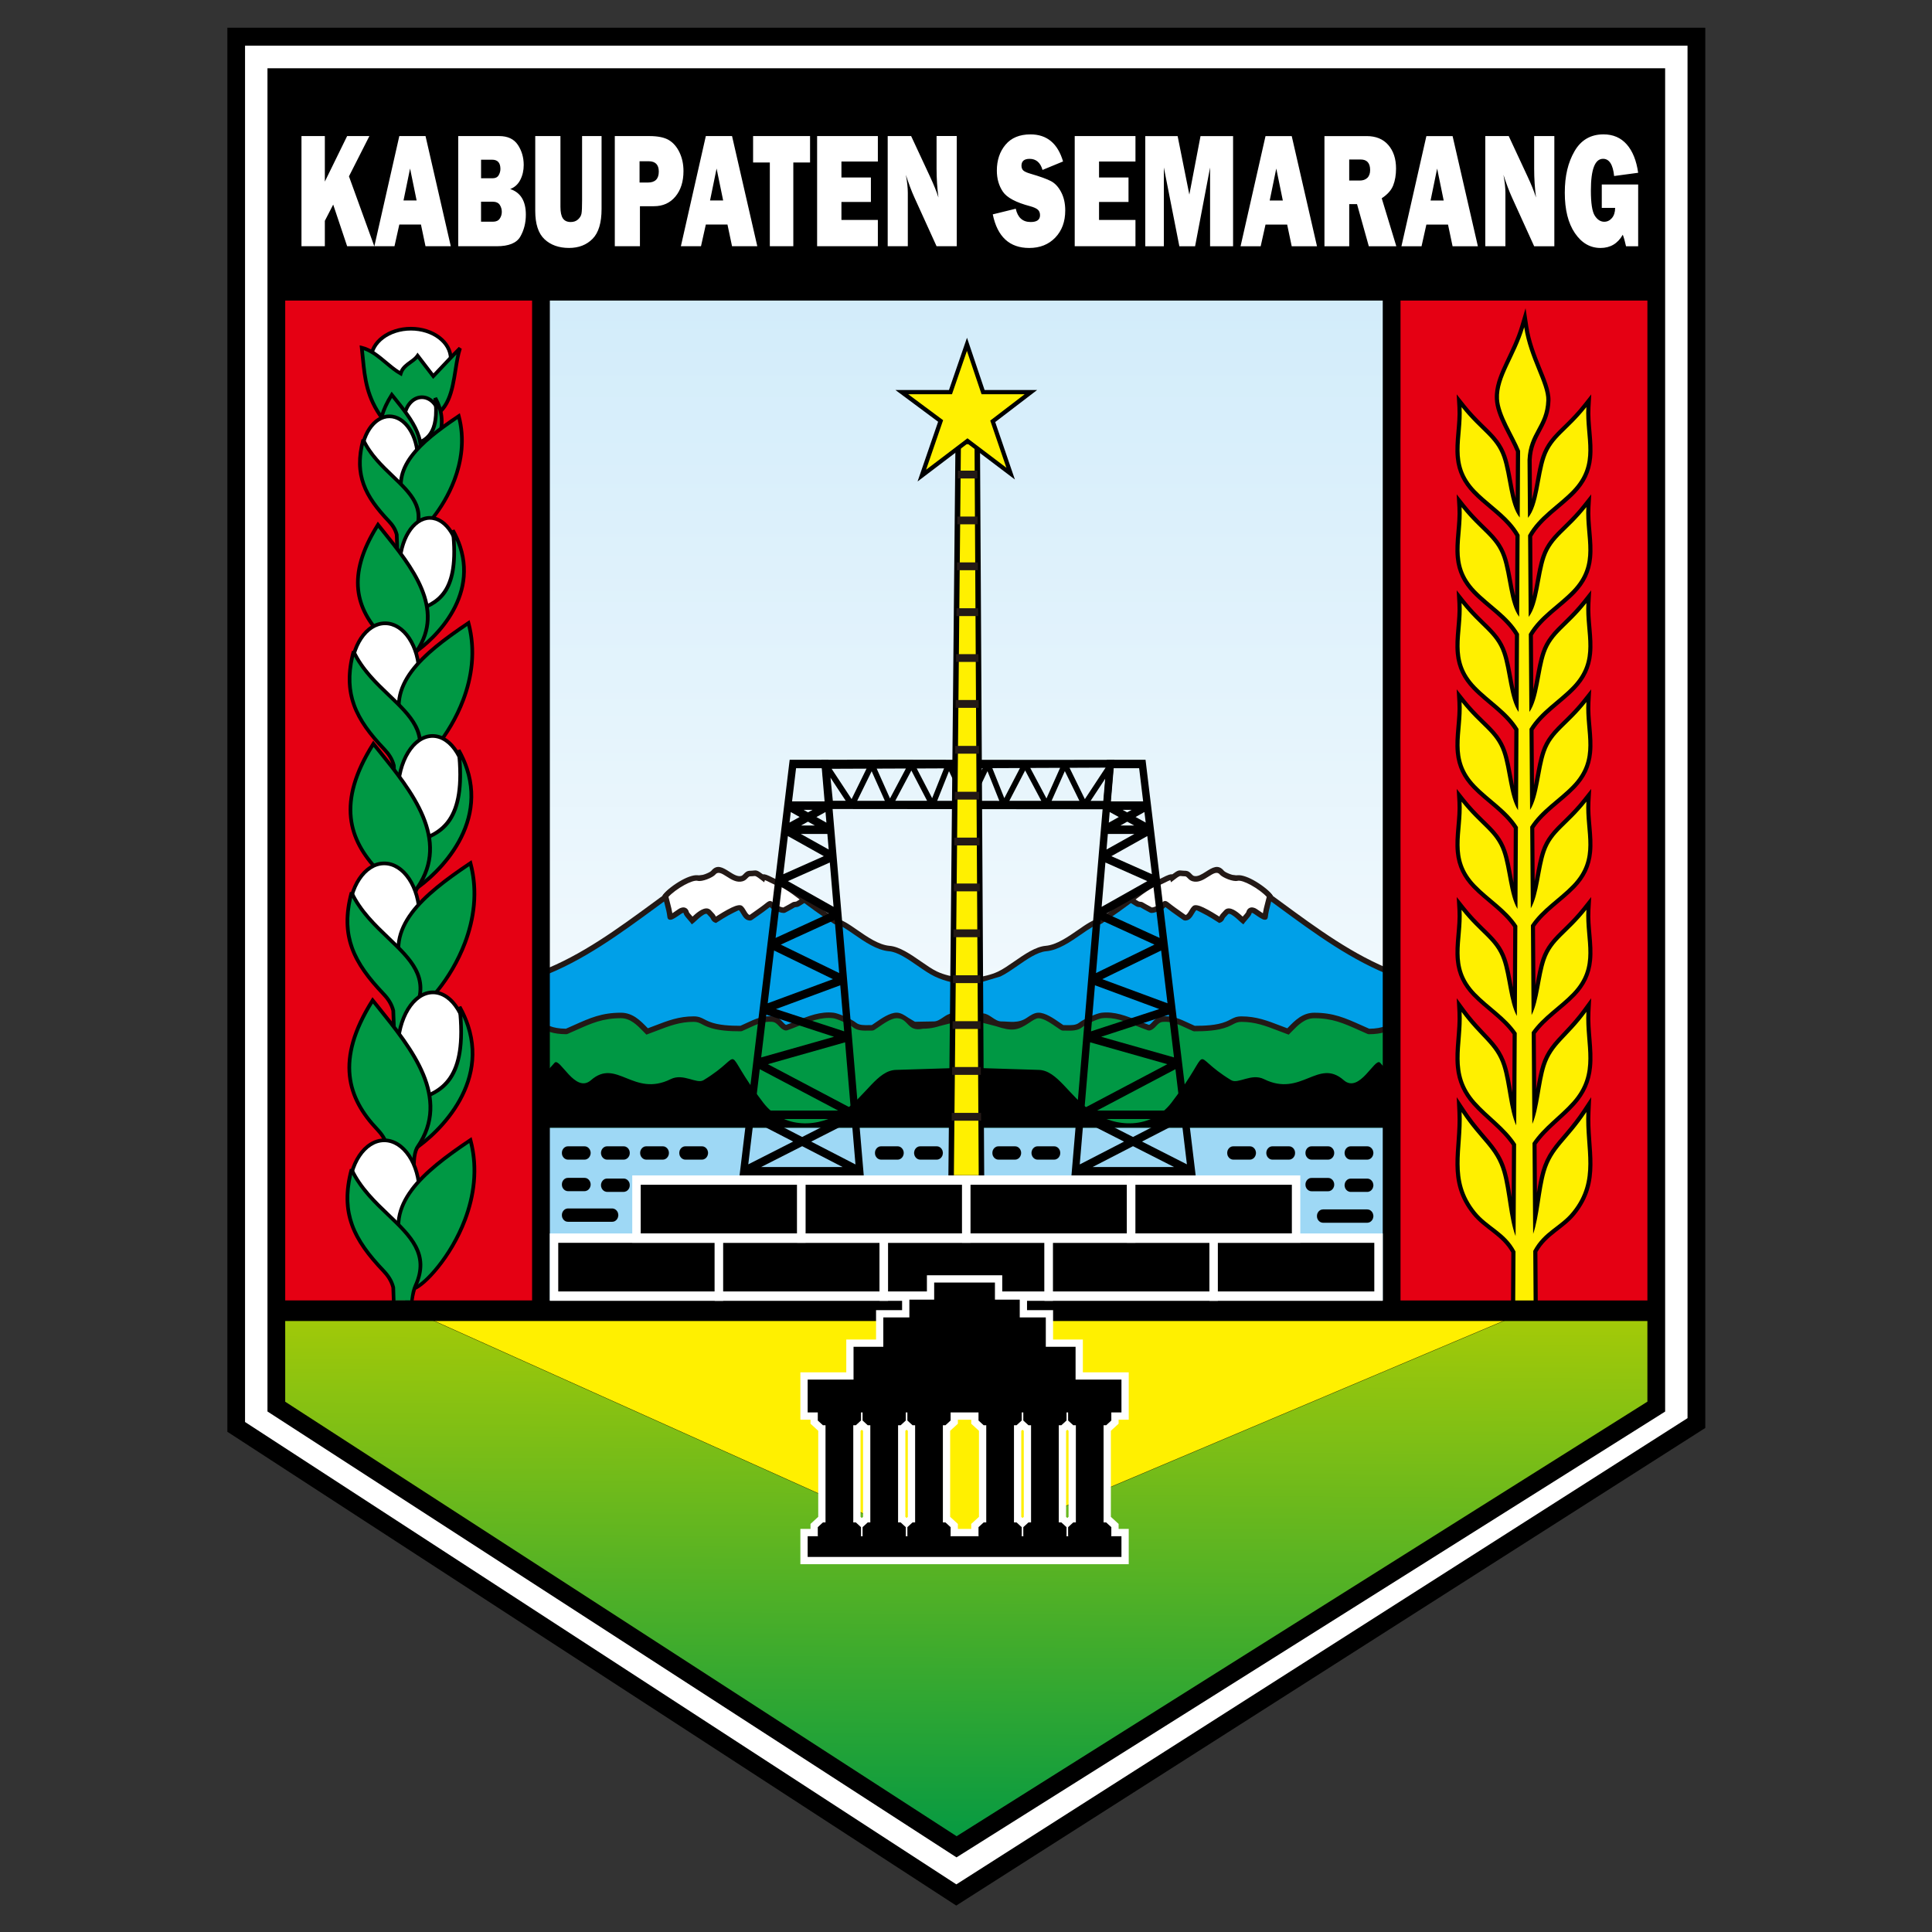 <?xml version="1.0" encoding="UTF-8"?>
<svg id="Layer_1" data-name="Layer 1" xmlns="http://www.w3.org/2000/svg" xmlns:xlink="http://www.w3.org/1999/xlink" viewBox="0 0 950 950">
  <rect x="0" y="0" width="950" height="950" fill="#333333" stroke="none"/>
  <defs>
    <style>
      .cls-1 {
        stroke-width: .03px;
      }

      .cls-1, .cls-2 {
        stroke: #231916;
      }

      .cls-1, .cls-2, .cls-3, .cls-4, .cls-5, .cls-6, .cls-7, .cls-8, .cls-9, .cls-10 {
        fill-rule: evenodd;
      }

      .cls-1, .cls-2, .cls-4 {
        stroke-miterlimit: 2.61;
      }

      .cls-11, .cls-5 {
        fill: #fff;
      }

      .cls-2 {
        stroke-width: .03px;
      }

      .cls-3 {
        fill: url(#GradientFill_2);
      }

      .cls-4 {
        stroke: #000;
        stroke-width: .14px;
      }

      .cls-4, .cls-6 {
        fill: #fff000;
      }

      .cls-7 {
        fill: #009844;
      }

      .cls-8 {
        fill: #00a0e8;
      }

      .cls-12 {
        fill: #e50013;
      }

      .cls-13 {
        fill: #9ed8f5;
      }

      .cls-14 {
        fill: url(#GradientFill_1);
      }

      .cls-10 {
        fill: #231916;
      }
    </style>
    <linearGradient id="GradientFill_1" data-name="GradientFill 1" x1="475.8" y1="144.97" x2="475.8" y2="648.34" gradientUnits="userSpaceOnUse">
      <stop offset="0" stop-color="#d2ecfa"/>
      <stop offset="1" stop-color="#fff"/>
    </linearGradient>
    <linearGradient id="GradientFill_2" data-name="GradientFill 2" x1="473.41" y1="914.21" x2="475.38" y2="635.41" gradientUnits="userSpaceOnUse">
      <stop offset="0" stop-color="#009844"/>
      <stop offset="1" stop-color="#aacc05"/>
    </linearGradient>
  </defs>
  <polygon class="cls-9" points="836.47 703.46 472.54 935.51 470.19 937 467.87 935.49 113.79 705.32 111.8 704.03 111.8 701.62 111.8 18.05 111.8 13.64 116.15 13.64 834.16 13.64 838.52 13.64 838.52 18.05 838.52 699.74 838.52 702.16 836.47 703.46"/>
  <polygon class="cls-5" points="470.25 926.58 829.79 697.33 829.79 22.46 120.49 22.46 120.49 699.22 470.25 926.58"/>
  <rect class="cls-14" x="266.01" y="144.97" width="419.56" height="503.37"/>
  <polygon class="cls-7" points="266.01 494.82 410.65 494.82 475.8 492.95 531.37 494.82 685.58 494.82 685.58 563.42 266.01 563.42 266.01 494.82"/>
  <path class="cls-8" d="m266.01,503.71c2.47,1.74,5.85,3.49,12.53,3.49,10.09-4.37,16.02-7.87,26.82-7.87,5.84,0,9.64,4.64,12.88,7.87,8.34-3.06,14.39-6.08,22.88-6.08,3.16,0,4.17,1.3,7.15,2.5,4.8,1.94,10.96,2.15,16.09,2.15,5.58-2.4,9.61-5.06,15.38-4.65,3.7.27,4.29,3.67,6.79,4.29,7.74-2.66,15.08-7.02,23.24-6.08,2.3.26,8.49,3.12,10.37,4.65,2.32,1.89,5.64,1.43,8.94,1.43,2.76-1.71,8.04-6.08,11.8-6.08,2.98,0,5.92,3.59,9.48,4.72-.29.36-.56.69-.81,1,1.41,0,2.79-.26,4.16-.56,2.85.05,5.69-.49,7.91-1.22,4.6-1.17,9.4-2.56,14.17-3.24,4.77.68,9.57,2.07,14.17,3.24,2.22.74,5.05,1.28,7.9,1.22,1.37.3,2.75.56,4.17.56-.26-.31-.52-.64-.81-1,3.56-1.13,6.5-4.72,9.48-4.72,3.76,0,9.04,4.37,11.8,6.08,3.3,0,6.62.45,8.94-1.43,1.88-1.53,8.07-4.38,10.37-4.65,8.16-.94,15.5,3.41,23.24,6.08,2.5-.63,3.1-4.03,6.79-4.29,5.77-.41,9.8,2.25,15.38,4.65,5.13,0,11.29-.2,16.09-2.15,2.98-1.21,3.99-2.5,7.15-2.5,8.5,0,14.54,3.02,22.88,6.08,3.23-3.23,7.04-7.87,12.88-7.87,10.79,0,16.73,3.49,26.82,7.87,6.68,0,10.05-1.75,12.52-3.49v-24.85c-22-8.38-41.32-23.2-60.8-37.46-1.05-3.14-15.17-10.8-19.31-9.66-1.44.4-4.72,2.3-5.72,1.07-3.09-3.8-7,.65-10.01,2.86-.23-.68-2.39-.48-3.22-.72-1.87-.52-2.63-1.43-4.65-1.43-2.95,0-1.44-.17-5.36,2.86-.47-1.42-5.76-2.36-7.87-2.14-2.04.21-8.52,4.99-10.37,6.43-5.45,4.26-11.58,8.59-17.52,12.52-5.5,0-16.33,12.37-26.46,13.23-7.27.62-16.09,9.28-22.89,12.52-5.01,2.38-10.29,2.86-15.6,4.02-5.31-1.16-10.59-1.64-15.6-4.02-6.8-3.24-15.61-11.89-22.89-12.52-10.13-.87-20.96-13.23-26.46-13.23-5.94-3.93-12.07-8.26-17.52-12.52-1.85-1.45-8.34-6.23-10.37-6.43-2.1-.22-7.39.73-7.87,2.14-3.92-3.04-2.41-2.86-5.36-2.86-2.02,0-2.78.91-4.65,1.43-.83.23-2.99.04-3.22.72-3.01-2.21-6.93-6.66-10.01-2.86-1,1.23-4.28-.67-5.72-1.07-4.14-1.15-18.26,6.52-19.31,9.66-19.48,14.26-38.8,29.09-60.8,37.47v24.84Z"/>
  <path class="cls-10" d="m266.01,502.04c2.37,1.76,5.46,3.75,12.26,3.8,1.3-.57,2.65-1.17,3.94-1.75,7.87-3.53,13.66-6.12,23.14-6.12,5.77,0,9.58,3.91,12.77,7.19l.45.46c1.32-.49,2.37-.89,3.38-1.28,6.47-2.49,11.92-4.58,19.15-4.58,2.48,0,3.77.68,5.41,1.53.64.33,1.35.71,2.25,1.07,2.27.92,4.89,1.43,7.55,1.71,2.6.27,5.29.33,7.76.33,1-.44,1.97-.89,2.91-1.33,4.23-1.97,7.88-3.67,12.84-3.32,2.65.19,3.94,1.57,5.14,2.86.52.56,1.01,1.09,1.56,1.35,1.77-.62,3.5-1.32,5.21-2.01,5.89-2.37,11.72-4.72,18.19-3.98,1.25.14,3.44.93,5.56,1.88,2.23,1,4.45,2.21,5.51,3.06,1.55,1.26,3.96,1.21,6.44,1.15.45,0,.91-.02,1.25-.02.49-.32,1.08-.73,1.72-1.17,3.02-2.09,7.11-4.92,10.47-4.92,2.07,0,3.89,1.23,5.81,2.53l3.23,1.94,9.28-.17c1.61,0,3.11-1.01,4.51-1.95,1.42-.96,2.75-1.86,4.34-1.98,2.56-.2,5.15-.04,7.74.32,2.59-.36,5.18-.52,7.74-.32,1.59.12,2.92,1.02,4.34,1.98,1.39.94,2.89,1.95,4.5,1.95,4.1,0,8.24,1.13,12.51-1.76,1.92-1.3,3.74-2.53,5.81-2.53,3.37,0,7.46,2.83,10.47,4.92.64.44,1.23.85,1.72,1.17.34,0,.8.02,1.25.02,2.49.06,4.89.11,6.45-1.15,1.06-.85,3.28-2.06,5.51-3.06,2.12-.95,4.31-1.74,5.56-1.88,6.47-.74,12.3,1.61,18.19,3.98,1.71.69,3.43,1.39,5.21,2.01.55-.26,1.04-.79,1.56-1.35,1.2-1.29,2.49-2.67,5.14-2.86,4.96-.35,8.61,1.35,12.84,3.32.94.44,1.92.89,2.91,1.33,2.47,0,5.16-.06,7.75-.33,2.67-.28,5.29-.79,7.56-1.71.9-.36,1.61-.73,2.25-1.07,1.63-.86,2.92-1.53,5.41-1.53,7.24,0,12.69,2.09,19.15,4.58,1.01.39,2.06.79,3.38,1.28l.45-.46c3.19-3.28,7-7.19,12.77-7.19,9.48,0,15.26,2.59,23.14,6.12,1.29.58,2.64,1.18,3.94,1.75,6.8-.05,9.89-2.04,12.26-3.8v3.3c-2.56,1.67-6.1,3.2-12.52,3.2l-.53-.12c-1.6-.69-2.95-1.3-4.25-1.88-7.56-3.38-13.12-5.87-22.04-5.87-4.64,0-8.01,3.46-10.84,6.36-.47.48-.94.96-1.08,1.11l-.61.61-.81-.3c-1.21-.44-2.74-1.03-4.23-1.6-6.2-2.39-11.42-4.39-18.19-4.39-1.84,0-2.86.53-4.16,1.21-.71.37-1.5.79-2.49,1.19-2.53,1.02-5.39,1.59-8.29,1.89-2.87.3-5.72.36-8.31.36l-.53-.11c-1.16-.5-2.22-.99-3.24-1.47-3.89-1.81-7.25-3.38-11.51-3.08-1.59.11-2.5,1.09-3.35,2-.9.97-1.76,1.89-3.21,2.25l-.77-.03c-1.91-.66-3.85-1.44-5.77-2.21-5.56-2.25-11.08-4.47-16.88-3.8-.98.11-2.87.81-4.77,1.66-2.03.91-4.02,1.98-4.9,2.69-2.33,1.89-5.21,1.82-8.21,1.76-.42,0-.83-.02-1.59-.02l-.71-.21c-.64-.4-1.36-.89-2.15-1.44-2.72-1.88-6.41-4.43-8.94-4.43-1.25,0-2.73,1-4.3,2.06-6.07,4.11-8.73,4.46-16.77,1.82-.62-.16-1.69-.44-2.78-.72-3.64-.95-7.37-1.92-11.06-2.46-3.69.54-7.42,1.52-11.06,2.46-1.08.28-2.16.56-2.78.72-1.55.51-3.37.93-5.28,1.13-.92.1-1.87.15-2.82.14-7.93,1.72-6.9-5.16-12.96-5.16-2.53,0-6.22,2.55-8.94,4.43-.79.55-1.51,1.04-2.15,1.44l-.71.21c-.76,0-1.17.01-1.59.02-2.99.07-5.87.13-8.2-1.76-.88-.71-2.87-1.78-4.9-2.69-1.9-.85-3.79-1.55-4.77-1.66-5.8-.66-11.31,1.56-16.88,3.8-1.93.77-3.86,1.56-5.77,2.21l-.77.03c-1.46-.36-2.31-1.28-3.22-2.25-.85-.91-1.76-1.89-3.34-2-4.26-.3-7.61,1.26-11.51,3.08-1.02.48-2.08.97-3.24,1.47l-.53.11c-2.59,0-5.44-.05-8.31-.36-2.9-.31-5.76-.87-8.29-1.89-.99-.4-1.78-.81-2.49-1.19-1.29-.68-2.32-1.21-4.16-1.21-6.77,0-11.99,2.01-18.19,4.39-1.49.57-3.02,1.16-4.23,1.6l-.81.3-.61-.61c-.14-.14-.61-.62-1.08-1.11-2.83-2.9-6.2-6.36-10.84-6.36-8.92,0-14.48,2.49-22.04,5.87-1.3.58-2.65,1.19-4.25,1.88l-.53.12c-6.42,0-9.96-1.53-12.53-3.2v-3.3h0Zm419.56-21.72c-20.69-7.78-38.97-21.21-57.21-34.61-1.46-1.07-2.93-2.15-4.39-3.22l-.48-.67c-.44-1.31-4.31-3.9-8.46-5.98-3.74-1.87-7.59-3.25-9.21-2.79-.29.08-.74.26-1.23.46-1.98.81-4.52,1.85-5.89.16-1.72-2.12-4.33,0-6.57,1.83-.56.45-1.09.89-1.6,1.27l-1.49,1.09-.58-1.76c-.14-.42-.39.38-.86.35-.53-.04-1.02-.07-1.45-.19-.8-.22-1.4-.5-1.97-.76h0c-.71-.33-1.35-.62-2.32-.62h0s-.45,0-.45,0c-.72,0-1,0-1.07.03-.08.04-.27.21-.57.49-.48.43-1.18,1.08-2.45,2.06l-1.5,1.16-.6-1.81c-.04-.13-.83-.39-1.84-.67-1.62-.44-3.57-.66-4.61-.56-.55.05-1.79.73-3.21,1.61-2.5,1.55-5.35,3.67-6.47,4.54-2.65,2.07-5.46,4.16-8.31,6.19-3.08,2.2-6.22,4.35-9.3,6.38l-.75.22c-2.01,0-5.3,2.29-9.09,4.92-5.19,3.6-11.24,7.8-17.26,8.31-4.25.36-9.32,3.87-14.12,7.2-2.9,2.01-5.71,3.96-8.3,5.19-6.68,1.96-9.96,3.25-16.18,4.18-5.72-.86-10.43-1.45-16.18-4.18-2.59-1.23-5.4-3.18-8.3-5.19-4.8-3.32-9.87-6.84-14.12-7.2-6.03-.52-12.08-4.72-17.26-8.31-3.79-2.63-7.08-4.92-9.09-4.92l-.75-.22c-3.08-2.03-6.22-4.18-9.3-6.38-2.85-2.04-5.65-4.12-8.31-6.19-1.12-.88-3.96-2.99-6.46-4.54-1.42-.88-2.66-1.56-3.21-1.61-1.04-.11-2.99.12-4.61.56-1.01.27-1.8.53-1.84.67l-.6,1.81-1.5-1.16c-1.26-.98-1.97-1.63-2.45-2.06-.31-.28-.5-.45-.57-.49-.06-.03-.35-.03-1.07-.03h-.45c-.97,0-1.61.3-2.32.63h0c-.56.26-1.16.53-1.97.76-.42.12-.92.15-1.45.19-.47.03-.72-.76-.85-.35l-.59,1.76-1.49-1.09c-.51-.37-1.05-.81-1.6-1.27-2.24-1.83-4.84-3.95-6.56-1.83-1.37,1.7-3.91.66-5.89-.16-.5-.2-.94-.38-1.24-.46-1.61-.45-5.46.93-9.21,2.79-4.16,2.08-8.02,4.67-8.46,5.98l-.48.67c-1.46,1.07-2.93,2.15-4.39,3.22-18.24,13.4-36.52,26.83-57.21,34.61v-2.9c20.01-7.72,37.83-20.82,55.62-33.88,1.37-1.01,2.74-2.02,4.12-3.03,1.12-1.99,5.26-4.9,9.6-7.07,4.25-2.13,8.82-3.63,11.13-2.99.44.12.96.34,1.54.57,1.17.48,2.66,1.09,2.77.95,3.43-4.22,7.15-1.18,10.36,1.44.26.22.51.42.76.62.58-.18,1.25-.23,1.89-.27.39-.02.77-.05.91-.09.6-.16,1.09-.39,1.56-.61h0c1-.46,1.9-.88,3.45-.88h0s.45,0,.45,0c1.2,0,1.67,0,2.33.34.4.21.67.46,1.12.88.32.29.75.68,1.37,1.19.67-.44,1.55-.79,2.5-1.05,1.91-.52,4.29-.78,5.6-.64,1.01.11,2.64.93,4.36,2,2.57,1.6,5.53,3.8,6.7,4.71,2.6,2.03,5.37,4.09,8.22,6.12,2.93,2.09,5.93,4.15,8.91,6.12,2.77.23,6.24,2.64,10.19,5.38,4.92,3.41,10.64,7.38,15.96,7.84,4.96.42,10.35,4.15,15.43,7.67,2.81,1.95,5.52,3.83,7.92,4.97,3.56,1.69,7.34,2.4,11.15,3.11,1.29.24,2.58.48,3.87.76,1.29-.28,2.58-.52,3.87-.76,3.82-.71,7.59-1.42,11.15-3.11,2.39-1.14,5.11-3.02,7.92-4.97,5.08-3.52,10.47-7.25,15.43-7.67,5.31-.45,11.04-4.43,15.95-7.84,3.95-2.74,7.42-5.15,10.19-5.38,2.97-1.97,5.98-4.03,8.91-6.12,2.84-2.03,5.62-4.09,8.22-6.12,1.17-.91,4.13-3.12,6.7-4.71,1.72-1.07,3.35-1.9,4.36-2,1.31-.13,3.68.12,5.6.64.95.26,1.83.61,2.5,1.05.62-.51,1.05-.9,1.37-1.19.45-.41.73-.67,1.12-.88.66-.35,1.14-.35,2.33-.34h.45c1.55,0,2.45.41,3.45.87h0c.47.21.96.44,1.56.61.14.04.51.07.91.09.64.04,1.31.09,1.89.27.25-.2.51-.41.76-.62,3.21-2.62,6.93-5.66,10.36-1.44.11.14,1.61-.47,2.77-.95.58-.24,1.11-.45,1.55-.57,2.3-.64,6.88.86,11.13,2.99,4.34,2.17,8.48,5.08,9.6,7.07,1.37,1.01,2.75,2.02,4.12,3.03,17.78,13.06,35.6,26.16,55.61,33.88v2.9Z"/>
  <path class="cls-5" d="m395.53,442.39c-.75-.57-1.48-1.13-2.2-1.7-1.85-1.45-8.34-6.23-10.37-6.43-2.1-.22-7.39-4.07-7.87-2.65-3.92-3.03-3.21-2.06-6.16-2.06-2.02,0-2.25,1.98-4.12,2.5-5.19,1.44-10.28-7.57-14.03-2.94-1,1.23-5.86,3.13-7.31,2.73-3.84-1.07-13.64,5.39-16.24,8.85,1.33,5.49,1.77,6.37,2.26,10.12.12.91,4.57-2.59,5.33-2.93,1.36-.61,2.29-.39,2.66,1.07.2.78,2.28,2.86,2.93,3.73.79-.61,6.15-6.49,8.26-4,.82.97,1.7,1.56,2.13,2.66.17.43.62.92,1.07,1.07.44-.29,10.82-7.08,12.26-5.86,1.68,1.41,2.21,4.8,4.8,4.8,3.01-2.15,5.98-4.12,8.8-6.4,1.47-1.19,1.5.5,2.93,1.07,1.46.57,3.2,1.6,4.8,1.6,1.3-.71,3.74-2,4.8-2.66.46-.29,1.37-.06,2.13-.53.88-.55,2.04-1.21,3.13-2Z"/>
  <path class="cls-10" d="m395.24,440.46h0l1.11.85,1.45,1.11-1.48,1.06c-.92.66-1.83,1.21-2.61,1.69l-.6.37h0c-.69.43-1.34.49-1.89.54h0c-.15.01-.16-.06-.23-.02-.91.57-2.75,1.56-4.11,2.3l-.76.41-.64.16c-1.47,0-2.89-.64-4.19-1.22-.36-.16-.72-.32-1.1-.47-.82-.32-1.27-.8-1.65-1.22-2.05,1.65-4.21,3.16-6.41,4.7h0c-.84.59-1.69,1.19-2.4,1.69l-.78.25c-2.42,0-3.43-1.71-4.44-3.41-.4-.68-.8-1.35-1.23-1.72,0,0-1.01.5-2.38,1.15-3.43,1.64-7.98,4.62-8.26,4.81l-.55.36-.62-.21c-.43-.14-.82-.41-1.14-.73h0c-.32-.32-.59-.73-.75-1.12-.2-.51-.62-.93-1.07-1.4-.27-.28-.55-.56-.83-.89-.58-.68-2.47.72-3.96,1.97-.67.57-1.27,1.13-1.7,1.54-.33.32-.58.55-.76.69l-1.08.83-.82-1.09c-.18-.24-.53-.64-.92-1.07-.92-1.05-2.02-2.29-2.24-3.13-.07-.25-.1-.37-.11-.37-.1-.03-.34.04-.7.2-.11.05-.64.41-1.26.84-1.38.96-3.21,2.21-4.18,2.34-1,.13-1.64-.25-1.78-1.31-.33-2.53-.64-3.72-1.24-6.02-.27-1.02-.59-2.26-1-3.96l-.15-.62.38-.51c1.53-2.03,5.35-5.01,9.11-7.07,3.2-1.74,6.47-2.85,8.57-2.26.42.12,1.62-.2,2.89-.68,1.36-.51,2.65-1.16,3.01-1.6,2.81-3.47,5.77-1.59,8.95.44,1.94,1.24,4,2.55,5.77,2.06.48-.13.86-.53,1.22-.91h0c.8-.84,1.56-1.64,3.25-1.64.64,0,1.08-.05,1.42-.09,1.6-.17,2.06-.22,4.8,1.85.49-.08,1.08.01,1.74.24.88.29,1.92.81,2.96,1.34,1.3.65,2.62,1.32,3.25,1.39,1.01.11,2.64.93,4.36,2,2.57,1.6,5.53,3.8,6.7,4.71.31.24.68.52,1.09.84h0Zm-2.03,1.84l-.72-.56c-1.12-.88-3.96-2.99-6.46-4.54-1.42-.88-2.67-1.56-3.21-1.61-1.13-.12-2.67-.9-4.19-1.66-.93-.47-1.86-.94-2.51-1.17l-.35,1.07-1.51-1.16c-2.57-2-2.77-1.97-3.62-1.88-.44.05-.98.11-1.71.11-.53,0-.91.39-1.3.8-.62.65-1.26,1.32-2.46,1.65-2.91.81-5.5-.84-7.93-2.39-2.13-1.36-4.11-2.61-5.41-1.01-.66.81-2.42,1.77-4.17,2.43-1.72.64-3.56,1.02-4.55.75-1.34-.37-3.9.59-6.56,2.03-3.16,1.72-6.31,4.1-7.85,5.85.33,1.33.6,2.38.83,3.26.49,1.89.79,3.06,1.07,4.78.59-.38,1.34-.9,1.97-1.34.73-.51,1.35-.93,1.69-1.09,1-.44,1.9-.57,2.7-.28.89.32,1.51,1.04,1.82,2.24.05.21.92,1.2,1.65,2.02l.09.11c.4-.38.89-.82,1.41-1.27,2.41-2.05,5.7-4.09,7.77-1.65.23.27.47.51.69.75.63.64,1.21,1.22,1.61,2.16,1.58-1.01,4.95-3.1,7.71-4.42,2.27-1.08,4.3-1.62,5.29-.78.78.66,1.3,1.53,1.81,2.4.53.89,1.06,1.79,1.76,2.02.72-.51,1.35-.95,1.97-1.39h0c2.15-1.51,4.27-2.99,6.32-4.65,1.9-1.53,2.62-.76,3.61.31.19.21.42.46.66.55.36.14.78.33,1.21.52.93.42,1.93.87,2.79.96l.43-.23c1.32-.71,3.12-1.68,3.96-2.21.47-.29.91-.33,1.4-.38h0c.27-.03.57-.06.73-.16h0s.6-.37.6-.37c.29-.18.6-.36.91-.56Z"/>
  <path class="cls-5" d="m556.06,442.39c.75-.57,1.48-1.13,2.2-1.7,1.85-1.45,8.34-6.23,10.37-6.43,2.1-.22,7.39-4.07,7.87-2.65,3.92-3.03,3.21-2.06,6.16-2.06,2.02,0,2.25,1.98,4.12,2.5,5.19,1.44,10.28-7.57,14.03-2.94,1,1.23,5.86,3.13,7.31,2.73,3.84-1.07,13.64,5.39,16.24,8.85-1.34,5.49-1.77,6.37-2.26,10.12-.12.91-4.57-2.59-5.33-2.93-1.36-.61-2.29-.39-2.67,1.07-.2.78-2.28,2.86-2.93,3.73-.79-.61-6.15-6.49-8.26-4-.82.97-1.7,1.56-2.13,2.66-.17.43-.62.92-1.07,1.07-.44-.29-10.82-7.08-12.26-5.86-1.67,1.41-2.21,4.8-4.8,4.8-3.01-2.15-5.98-4.12-8.8-6.4-1.47-1.19-1.5.5-2.93,1.07-1.46.57-3.2,1.6-4.8,1.6-1.3-.71-3.74-2-4.8-2.66-.46-.29-1.37-.06-2.13-.53-.88-.55-2.04-1.21-3.13-2Z"/>
  <path class="cls-10" d="m556.35,440.46h0l-1.11.85-1.45,1.11,1.48,1.06c.92.66,1.83,1.21,2.61,1.69l.6.37h0c.69.43,1.34.49,1.89.54h0c.15.01.16-.06.23-.02.91.57,2.75,1.56,4.11,2.3l.76.41.64.16c1.47,0,2.89-.64,4.2-1.22.36-.16.72-.32,1.09-.47.82-.32,1.27-.8,1.65-1.22,2.05,1.65,4.21,3.16,6.4,4.7h0c.84.59,1.69,1.19,2.4,1.69l.78.25c2.42,0,3.43-1.71,4.44-3.41.4-.68.8-1.35,1.23-1.72,0,0,1.01.5,2.38,1.15,3.42,1.64,7.98,4.62,8.26,4.81l.55.36.62-.21c.43-.14.82-.41,1.14-.73h0c.32-.32.59-.73.75-1.12.2-.51.62-.93,1.07-1.4.27-.28.55-.56.83-.89.58-.68,2.47.72,3.96,1.97.67.57,1.27,1.13,1.7,1.54.33.32.58.55.76.69l1.08.83.82-1.09c.18-.24.53-.64.92-1.07.92-1.05,2.02-2.29,2.24-3.13.07-.25.1-.37.11-.37.1-.03.34.04.7.2.11.05.64.41,1.26.84,1.38.96,3.21,2.21,4.18,2.34,1,.13,1.64-.25,1.78-1.31.33-2.53.64-3.72,1.23-6.02.27-1.02.59-2.26,1-3.96l.15-.62-.38-.51c-1.53-2.03-5.35-5.01-9.11-7.07-3.2-1.74-6.47-2.85-8.56-2.26-.42.12-1.63-.2-2.89-.68-1.36-.51-2.65-1.16-3.01-1.6-2.82-3.47-5.77-1.59-8.95.44-1.94,1.24-4,2.55-5.77,2.06-.48-.13-.86-.53-1.22-.91h0c-.8-.84-1.56-1.64-3.25-1.64-.64,0-1.08-.05-1.42-.09-1.6-.17-2.06-.22-4.8,1.85-.49-.08-1.08.01-1.74.24-.88.29-1.92.81-2.96,1.34-1.3.65-2.62,1.32-3.25,1.39-1.01.11-2.64.93-4.36,2-2.57,1.6-5.53,3.8-6.7,4.71-.31.24-.68.52-1.09.84h0Zm2.03,1.84l.71-.56c1.12-.88,3.97-2.99,6.47-4.54,1.42-.88,2.66-1.56,3.21-1.61,1.13-.12,2.67-.9,4.18-1.66.94-.47,1.86-.94,2.51-1.17l.35,1.07,1.51-1.16c2.57-2,2.76-1.97,3.62-1.88.44.05.98.11,1.71.11.53,0,.91.39,1.3.8.62.65,1.26,1.32,2.46,1.65,2.91.81,5.5-.84,7.93-2.39,2.13-1.36,4.11-2.61,5.41-1.01.66.81,2.42,1.77,4.17,2.43,1.72.64,3.56,1.02,4.55.75,1.34-.37,3.9.59,6.56,2.03,3.16,1.72,6.31,4.1,7.85,5.85-.33,1.33-.6,2.38-.83,3.26-.49,1.89-.79,3.06-1.07,4.78-.59-.38-1.34-.9-1.97-1.34-.73-.51-1.35-.93-1.69-1.09-1-.44-1.9-.57-2.7-.28-.89.32-1.51,1.04-1.82,2.24-.06.21-.92,1.2-1.65,2.02l-.09.11c-.4-.38-.89-.82-1.41-1.27-2.41-2.05-5.7-4.09-7.77-1.65-.23.27-.47.51-.69.75-.63.64-1.21,1.22-1.61,2.16-1.58-1.01-4.95-3.1-7.71-4.42-2.27-1.08-4.3-1.62-5.29-.78-.78.66-1.3,1.53-1.81,2.4-.53.89-1.06,1.79-1.76,2.02-.72-.51-1.35-.95-1.97-1.39h0c-2.15-1.51-4.27-2.99-6.32-4.65-1.9-1.53-2.62-.76-3.61.31-.19.21-.42.46-.66.55-.36.14-.78.33-1.21.52-.93.42-1.93.87-2.79.96l-.43-.23c-1.32-.71-3.12-1.68-3.96-2.21-.47-.29-.91-.33-1.4-.38h0c-.27-.03-.57-.06-.73-.16h0s-.6-.37-.6-.37c-.29-.18-.6-.36-.91-.56Z"/>
  <polygon class="cls-3" points="135.88 643.86 203.2 644 468.45 764 746.26 644 814.42 643.86 814.42 691.66 470.36 908.11 135.88 691.66 135.88 643.86"/>
  <polygon class="cls-4" points="200.92 643.89 468.45 764 749.58 645.22 200.92 643.89"/>
  <rect class="cls-13" x="266.01" y="554.52" width="419.56" height="85.13"/>
  <rect class="cls-12" x="684.29" y="143.39" width="130.14" height="501.78"/>
  <rect class="cls-12" x="135.88" y="143.39" width="130.13" height="501.78"/>
  <path class="cls-9" d="m810.06,147.79h-121.4v491.67h121.4V147.79h0Zm-53.3,501.77H140.24v39.69l330.15,213.65,339.67-213.68v-39.65h-53.3Zm-616.52-10.11h121.4V147.79h-121.4v491.67h0Zm130.13,0h409.55V147.79h-409.55v491.67h0Zm548.41,10.11v44.53l-2.06,1.3-344.06,216.45-2.33,1.46-2.32-1.5-334.48-216.45-2.01-1.3V33.57h687.26v616Z"/>
  <path class="cls-5" d="m184.06,121.08h-13.36l-6.86-20.48-4.11,7.98v12.5h-11.49v-54.17h11.49v22.38l10.96-22.38h10.94l-10.04,19.8,12.45,34.36h0Zm25.17,0l-2.24-10.67h-10.64l-2.38,10.67h-9.89l12.27-54.17h12.89l12.42,54.17h-12.42Zm-10.82-22.5h6.45l-3.22-15.71-3.23,15.71h0Zm26.91,22.5v-54.17h20.15c4.19,0,7.24,1.44,9.17,4.32,1.91,2.89,2.88,6.18,2.88,9.89,0,2.7-.56,5.13-1.68,7.32-1.11,2.18-2.77,3.69-4.98,4.51,5.13,1.69,7.71,5.89,7.71,12.61,0,4.02-.91,7.61-2.72,10.78-1.81,3.16-5.68,4.74-11.62,4.74h-18.9Zm11.23-33.42h5.64c1.41,0,2.41-.49,3-1.47.58-.97.87-2.03.87-3.14,0-3.01-1.36-4.52-4.08-4.52h-5.43v9.13h0Zm0,21.35h5.92c1.48,0,2.55-.49,3.25-1.48.68-1,1.03-2.11,1.03-3.36s-.34-2.39-1-3.43c-.68-1.05-1.9-1.57-3.69-1.57h-5.52v9.83h0Zm59.25-42.1v35.87c0,6.8-1.48,11.69-4.44,14.67-2.96,2.98-6.81,4.47-11.57,4.47-4.99,0-9.01-1.44-12.05-4.29-3.04-2.86-4.55-7.52-4.55-13.97v-36.75h12.39v34.8c0,2.6.4,4.48,1.2,5.67.8,1.19,2.09,1.79,3.85,1.79,1.48,0,2.68-.43,3.62-1.29.94-.87,1.51-1.83,1.69-2.91.19-1.1.28-3.21.28-6.35v-31.71h9.57Zm18.87,34.49v19.68h-12.36v-54.17h16.96c4.22,0,7.44.66,9.64,1.98,2.21,1.33,3.94,3.36,5.23,6.08,1.29,2.72,1.94,5.77,1.94,9.15,0,5.16-1.32,9.33-3.95,12.51-2.64,3.18-6.17,4.77-10.57,4.77h-6.89Zm-.18-11.64h4.07c3.59,0,5.38-1.79,5.38-5.39,0-3.38-1.66-5.08-4.98-5.08h-4.48v10.47h0Zm45.47,31.32h12.42l-12.42-54.17h-12.89l-12.27,54.17h9.89l2.38-10.67h10.64l2.25,10.67h0Zm-10.82-22.5l3.22-15.71,3.23,15.71h-6.45Zm40.95-18.69v41.19h-11.55v-41.19h-8.23v-12.98h28.01v12.98h-8.23Zm41.57,28.26v12.93h-29.87v-54.17h29.87v12.51h-17.91v7.86h14.49v12.03h-14.49v8.84h17.91Zm38.79,12.93h-9.92l-10.88-23.94c-1.4-3.06-2.8-6.8-4.22-11.19.65,3.5.96,6.46.96,8.88v26.24h-9.89v-54.17h11.52l9.24,19.84c1.85,3.94,3.25,7.41,4.19,10.39-.61-4.62-.92-9.36-.92-14.2v-16.04h9.92v54.17h0Zm17.71-15.67l11.31-2.78c.95,4.36,3.4,6.54,7.33,6.54,3.07,0,4.6-1.11,4.6-3.33,0-1.17-.34-2.08-1.06-2.72-.71-.65-1.97-1.22-3.79-1.72-6.96-1.83-11.43-4.21-13.41-7.14-1.99-2.94-2.97-6.39-2.97-10.36,0-5.1,1.42-9.36,4.26-12.74,2.84-3.39,6.93-5.08,12.27-5.08,8.08,0,13.42,4.44,16.03,13.31l-10.1,4.17c-1.04-3.63-3.17-5.45-6.36-5.45-2.66,0-3.99,1.13-3.99,3.37,0,1,.31,1.79.9,2.35.6.55,1.77,1.08,3.49,1.58,4.75,1.39,8.13,2.6,10.12,3.66,2.01,1.06,3.68,2.86,5.01,5.42,1.34,2.55,2,5.55,2,9.02,0,5.47-1.63,9.91-4.89,13.31-3.26,3.4-7.54,5.11-12.83,5.11-9.67,0-15.65-5.51-17.91-16.51h0Zm70.17,2.74v12.93h-29.87v-54.17h29.87v12.51h-17.91v7.86h14.49v12.03h-14.49v8.84h17.91Zm48-41.23v54.17h-11.31v-38.73l-7.37,38.73h-7.74l-7.62-38.73v38.73h-9.14v-54.17h15.91l5.76,28.77,5.5-28.77h16Zm28.83,54.17l-2.24-10.67h-10.64l-2.38,10.67h-9.89l12.27-54.17h12.89l12.42,54.17h-12.42Zm-10.82-22.5h6.45l-3.22-15.71-3.23,15.71h0Zm62.25,22.5h-13.52l-5.79-20.71h-3.84v20.71h-12.18v-54.17h20.75c4.57,0,8.12,1.46,10.65,4.39,2.53,2.93,3.8,6.77,3.8,11.57,0,3.12-.46,5.88-1.4,8.28-.93,2.38-2.81,4.49-5.64,6.33l7.18,23.61h0Zm-23.16-32.31h5.21c1.53,0,2.76-.43,3.69-1.3.92-.88,1.39-2.17,1.39-3.86,0-3.46-1.56-5.19-4.67-5.19h-5.62v10.35h0Zm50.83,32.31l-2.24-10.67h-10.64l-2.38,10.67h-9.89l12.27-54.17h12.89l12.43,54.17h-12.43Zm-10.82-22.5h6.45l-3.22-15.71-3.23,15.71h0Zm60.86,22.5h-9.92l-10.88-23.94c-1.4-3.06-2.8-6.8-4.22-11.19.65,3.5.96,6.46.96,8.88v26.24h-9.89v-54.17h11.52l9.24,19.84c1.85,3.94,3.25,7.41,4.19,10.39-.62-4.62-.92-9.36-.92-14.2v-16.04h9.92v54.17h0Zm41.22-30.36v30.36h-5.97c-.49-2.25-1.01-4.14-1.6-5.67-2.46,4.33-6.1,6.51-10.94,6.51-5.11,0-9.32-2.45-12.62-7.33-3.3-4.87-4.95-11.48-4.95-19.82s1.6-14.9,4.79-20.43c3.19-5.51,7.94-8.28,14.24-8.28,4.74,0,8.54,1.65,11.43,4.93,2.89,3.28,4.77,7.94,5.62,13.96l-11.82,1.59c-.57-5.64-2.39-8.46-5.44-8.46-3.99,0-5.99,5.19-5.99,15.57,0,6.26.64,10.4,1.92,12.39,1.28,2,2.83,2.99,4.66,2.99,1.47,0,2.73-.61,3.76-1.81,1.04-1.22,1.57-2.88,1.59-5.01h-6.57v-11.5h17.89Z"/>
  <path class="cls-9" d="m266.01,530.17c1.55-1.44,3.29-3.92,6.72-7.62,2.56-2.75,10.1,15.41,17.87,8.59,12.6-11.04,20.84,8.59,39.2-.51,6.22-3.08,12.72,2.58,16.14.51,22.05-13.33,7.29-17.63,29.41,11.12,9.93,12.91,27.13,12.54,39.5,4.03,10.91-7.5,16.56-19.92,25.65-20.2l35.17-1.1,35.17,1.1c9.09.28,14.74,12.7,25.65,20.2,12.37,8.51,29.57,8.87,39.5-4.03,22.12-28.74,7.35-24.44,29.4-11.12,3.43,2.07,9.92-3.59,16.14-.51,18.36,9.1,26.61-10.54,39.21.51,7.78,6.82,15.32-11.35,17.87-8.59,3.61,3.89,5.35,6.44,6.95,7.83v24.13h-419.56v-24.34Z"/>
  <path class="cls-1" d="m279.28,563.67h8.15c1.64,0,2.99,1.47,2.99,3.26h0c0,1.8-1.35,3.27-2.99,3.27h-8.15c-1.65,0-2.99-1.47-2.99-3.27h0c0-1.8,1.35-3.26,2.99-3.26Z"/>
  <path class="cls-1" d="m298.52,563.67h8.16c1.64,0,2.99,1.47,2.99,3.26h0c0,1.8-1.35,3.27-2.99,3.27h-8.16c-1.64,0-2.99-1.47-2.99-3.27h0c0-1.8,1.35-3.26,2.99-3.26Z"/>
  <path class="cls-1" d="m317.77,563.67h8.15c1.65,0,2.99,1.47,2.99,3.26h0c0,1.8-1.35,3.27-2.99,3.27h-8.15c-1.64,0-2.99-1.47-2.99-3.27h0c0-1.8,1.35-3.26,2.99-3.26Z"/>
  <path class="cls-1" d="m337.01,563.67h8.15c1.64,0,2.99,1.47,2.99,3.26h0c0,1.8-1.35,3.27-2.99,3.27h-8.15c-1.64,0-2.99-1.47-2.99-3.27h0c0-1.8,1.35-3.26,2.99-3.26Z"/>
  <path class="cls-1" d="m433.23,563.67h8.15c1.64,0,2.99,1.47,2.99,3.26h0c0,1.8-1.35,3.27-2.99,3.27h-8.15c-1.64,0-2.99-1.47-2.99-3.27h0c0-1.8,1.35-3.26,2.99-3.26Z"/>
  <path class="cls-1" d="m452.48,563.67h8.15c1.64,0,2.99,1.47,2.99,3.26h0c0,1.8-1.35,3.27-2.99,3.27h-8.15c-1.64,0-2.99-1.47-2.99-3.27h0c0-1.8,1.35-3.26,2.99-3.26Z"/>
  <path class="cls-2" d="m471.72,563.67h8.16c1.64,0,2.99,1.47,2.99,3.26h0c0,1.8-1.35,3.27-2.99,3.27h-8.16c-1.65,0-2.99-1.47-2.99-3.27h0c0-1.8,1.34-3.26,2.99-3.26Z"/>
  <path class="cls-1" d="m490.96,563.67h8.15c1.65,0,2.99,1.47,2.99,3.26h0c0,1.8-1.35,3.27-2.99,3.27h-8.15c-1.64,0-2.99-1.47-2.99-3.27h0c0-1.8,1.35-3.26,2.99-3.26Z"/>
  <path class="cls-1" d="m510.21,563.67h8.15c1.64,0,2.99,1.47,2.99,3.26h0c0,1.8-1.35,3.27-2.99,3.27h-8.15c-1.65,0-2.99-1.47-2.99-3.27h0c0-1.8,1.35-3.26,2.99-3.26Z"/>
  <path class="cls-1" d="m606.43,563.67h8.15c1.65,0,2.99,1.47,2.99,3.26h0c0,1.8-1.35,3.27-2.99,3.27h-8.15c-1.64,0-2.99-1.47-2.99-3.27h0c0-1.8,1.35-3.26,2.99-3.26Z"/>
  <path class="cls-1" d="m625.67,563.67h8.15c1.64,0,2.99,1.47,2.99,3.26h0c0,1.8-1.35,3.27-2.99,3.27h-8.15c-1.65,0-2.99-1.47-2.99-3.27h0c0-1.8,1.35-3.26,2.99-3.26Z"/>
  <path class="cls-1" d="m644.91,563.67h8.15c1.65,0,2.99,1.47,2.99,3.26h0c0,1.8-1.35,3.27-2.99,3.27h-8.15c-1.64,0-2.99-1.47-2.99-3.27h0c0-1.8,1.34-3.26,2.99-3.26Z"/>
  <path class="cls-1" d="m664.16,563.67h8.15c1.64,0,2.99,1.47,2.99,3.26h0c0,1.8-1.34,3.27-2.99,3.27h-8.15c-1.64,0-2.99-1.47-2.99-3.27h0c0-1.8,1.35-3.26,2.99-3.26Z"/>
  <path class="cls-1" d="m279.28,579.18h8.15c1.64,0,2.99,1.47,2.99,3.26h0c0,1.8-1.35,3.26-2.99,3.26h-8.15c-1.65,0-2.99-1.47-2.99-3.26h0c0-1.8,1.35-3.26,2.99-3.26Z"/>
  <path class="cls-1" d="m298.52,579.52h8.16c1.64,0,2.99,1.47,2.99,3.27h0c0,1.8-1.35,3.26-2.99,3.26h-8.16c-1.64,0-2.99-1.47-2.99-3.26h0c0-1.8,1.35-3.27,2.99-3.27Z"/>
  <path class="cls-1" d="m644.91,579.22h8.15c1.65,0,2.99,1.47,2.99,3.26h0c0,1.8-1.35,3.27-2.99,3.27h-8.15c-1.64,0-2.99-1.47-2.99-3.27h0c0-1.79,1.34-3.26,2.99-3.26Z"/>
  <path class="cls-1" d="m664.16,579.55h8.15c1.64,0,2.99,1.47,2.99,3.26h0c0,1.79-1.34,3.26-2.99,3.26h-8.15c-1.64,0-2.99-1.47-2.99-3.26h0c0-1.8,1.35-3.26,2.99-3.26Z"/>
  <path class="cls-1" d="m279.28,594.24h21.75c1.64,0,2.99,1.47,2.99,3.26h0c0,1.8-1.35,3.27-2.99,3.27h-21.75c-1.64,0-2.99-1.47-2.99-3.27h0c0-1.79,1.35-3.26,2.99-3.26Z"/>
  <path class="cls-1" d="m650.56,594.7h21.75c1.64,0,2.99,1.47,2.99,3.27h0c0,1.8-1.35,3.26-2.99,3.26h-21.75c-1.64,0-2.99-1.47-2.99-3.26h0c0-1.8,1.35-3.27,2.99-3.27Z"/>
  <path class="cls-9" d="m393.89,405.92h6.78l-3.37-1.89-3.42,1.89h0Zm163.81,0h-6.78l3.37-1.89,3.42,1.89h0Zm-13.62-30.44c-5.79,68.04-11.69,137.51-17.03,200.25l-.19,2.27h61.07l-.28-2.36c-8.54-70.83-16.07-133.2-24.15-200.25l-.22-1.79h-19.04l-.16,1.88h0Zm-13.15,197.1l1.81-21.37,19.96,10.14-21.77,11.23h0Zm2.36-27.8l2.74-32.26,37.97,10.76-40.71,21.5h0Zm3.2-37.66l1.92-22.64,31.62,11.69-33.54,10.95h0Zm2.44-28.65l2.22-26.12,26.52,12.13-28.74,13.99h0Zm2.77-32.54l1.85-21.82,20.59,9.16-22.45,12.65h0Zm2.4-28.21l.65-7.64h13.03l-13.68,7.64h0Zm1.12-13.21l.44-5.22,4.47,2.46-4.91,2.76h0Zm.89-10.44l1.39-16.32h12.64l1.97,16.32h-16Zm16.62,5.22l.63,5.18-4.97-2.74,4.34-2.44h0Zm1.42,11.82l2.26,18.75-19.93-8.87,17.66-9.88h0Zm3.03,25.06l3.02,25.02-26.17-11.97,23.16-13.05h0Zm3.77,31.21l3.13,25.95-32.07-11.86,28.94-14.09h0Zm3.8,31.56l2.53,21.01-35.81-10.15,33.28-10.87h0Zm3.23,26.8l2.45,20.35h-41.01l38.55-20.35h0Zm3.08,25.52l2.56,21.27-22.07-11.21,19.51-10.06h0Zm-3.75,22.59h-40.06l19.87-10.25,20.18,10.25h0Zm-20.89-175.63l-2.18,1.23-2.21-1.23h4.39Zm.71,160.85l-17.39-8.83h34.51l-17.12,8.83h0Zm-149.63-183.59c5.78,68.04,11.69,137.51,17.03,200.25l.19,2.27h-61.07l.28-2.36c8.54-70.83,16.07-133.2,24.15-200.25l.22-1.79h19.04l.16,1.88h0Zm13.15,197.1l-1.81-21.37-19.96,10.14,21.77,11.23h0Zm-2.36-27.8l-2.74-32.26-37.97,10.76,40.71,21.5h0Zm-3.2-37.66l-1.92-22.64-31.62,11.69,33.54,10.95h0Zm-2.44-28.65l-2.22-26.12-26.52,12.13,28.74,13.99h0Zm-2.77-32.54l-1.85-21.82-20.59,9.16,22.45,12.65h0Zm-2.4-28.21l-.65-7.64h-13.03l13.68,7.64h0Zm-1.12-13.21l-.44-5.22-4.47,2.46,4.91,2.76h0Zm-.89-10.44l-1.39-16.32h-12.64l-1.97,16.32h16Zm-16.62,5.22l-.63,5.18,4.97-2.74-4.34-2.44h0Zm-1.43,11.82l-2.26,18.75,19.93-8.87-17.67-9.88h0Zm-3.02,25.06l-3.02,25.02,26.17-11.97-23.16-13.05h0Zm-3.77,31.21l-3.13,25.95,32.07-11.86-28.94-14.09h0Zm-3.81,31.56l-2.53,21.01,35.81-10.15-33.28-10.87h0Zm-3.23,26.8l-2.45,20.35h41.01l-38.55-20.35h0Zm-3.08,25.52l-2.57,21.27,22.07-11.21-19.51-10.06h0Zm3.75,22.59h40.06l-19.87-10.25-20.18,10.25h0Zm20.89-175.63l2.18,1.23,2.21-1.23h-4.39Zm-.71,160.85l17.39-8.83h-34.51l17.12,8.83Z"/>
  <path class="cls-9" d="m547.99,373.6l-.19,1.98-1.73,20.49-.16,1.87h-1.64c-46.51-.04-91.58-.09-137.98-.13l-.19-1.83-2.01-19.76-.23-2.62c48.04-.21,95.96.2,144.13,0h0Zm-139.05,4.44l9.81,14.89,7.33-14.97-17.14.07h0Zm22.15-.09l6.54,14.66,7.82-14.72-14.36.06h0Zm19.68-.08l7.59,14.61,5.85-14.66-13.44.06h0Zm18.28-.08l7.05,14.8,7.08-14.86-14.13.06h0Zm18.9-.08l5.89,14.77,7.7-14.82-13.59.06h0Zm18.66-.08l7.96,14.98,6.71-15.05-14.68.06h0Zm19.3-.08l7.54,15.39,10.19-15.47-17.73.08h0Zm17.69,5.13l-7.33,11.13h6.39s.94-11.13.94-11.13h0Zm-12.83,11.12l-7.17-14.63-6.52,14.62h13.69Zm-18.74,0l-7.95-14.96-7.77,14.95h15.72Zm-20.64,0l-5.82-14.6-6.94,14.58,12.76.02h0Zm-17.81-.02l-6.94-14.58-5.81,14.57h12.75Zm-17.7,0l-7.75-14.91-7.91,14.9h15.67Zm-20.78,0l-6.49-14.54-7.12,14.53h13.61Zm-19.23,0l-7.51-11.4,1.16,11.39h6.35Z"/>
  <polygon class="cls-6" points="467.68 579.33 482.6 579.33 480.53 216.96 471.16 216.96 467.68 579.33"/>
  <path class="cls-9" d="m469.04,577.89h12.21l-2.06-359.49h-6.69l-3.46,359.49h0Zm13.56,2.88h-16.29l.02-1.45,3.49-362.37.02-1.43h12.04v1.44s2.08,362.37,2.08,362.37v1.45s-1.35,0-1.35,0Z"/>
  <path class="cls-10" d="m467.98,547.23h14.44l.02,3.84h-14.49l.04-3.84h0Zm14.33-18.71l-.02-3.85h-14.09l-.04,3.85h14.15Zm-.13-22.56l-.02-3.84h-13.75l-.04,3.84h13.8Zm-.13-22.56l-.02-3.84h-13.4l-.04,3.84h13.45Zm-.13-22.56l-.02-3.84h-13.05l-.04,3.84h13.11Zm-.13-22.56l-.02-3.84h-12.71l-.04,3.84h12.76Zm-.13-22.55l-.02-3.85h-12.36l-.04,3.85h12.42Zm-.13-22.56l-.02-3.84h-12.01l-.04,3.84h12.07Zm-.13-22.56l-.02-3.84h-11.67l-.04,3.84h11.73Zm-.13-22.56l-.02-3.84h-11.32l-.04,3.84h11.38Zm-.13-22.56l-.02-3.84h-10.97l-.04,3.84h11.03Zm-.13-22.55l-.02-3.85h-10.63l-.04,3.85h10.69Zm-.13-22.56l-.02-3.84h-10.28l-.04,3.84h10.34Zm-.13-22.56l-.02-3.84h-9.94l-.04,3.84h9.99Zm-.13-22.56l-.02-3.84h-9.59l-.04,3.84h9.65Z"/>
  <rect class="cls-11" x="270.35" y="606.52" width="85.24" height="33.12"/>
  <rect x="274.5" y="611.12" width="76.93" height="23.91"/>
  <rect class="cls-11" x="351.43" y="606.52" width="85.24" height="33.12"/>
  <rect x="355.59" y="611.12" width="76.93" height="23.91"/>
  <rect class="cls-11" x="432.52" y="606.52" width="85.24" height="33.12"/>
  <rect x="436.67" y="611.12" width="76.93" height="23.91"/>
  <rect class="cls-11" x="513.6" y="606.52" width="85.24" height="33.12"/>
  <rect x="517.76" y="611.12" width="76.93" height="23.91"/>
  <rect class="cls-11" x="594.69" y="606.52" width="85.24" height="33.12"/>
  <rect x="598.84" y="611.12" width="76.93" height="23.91"/>
  <rect class="cls-11" x="310.89" y="577.97" width="85.24" height="33.12"/>
  <rect x="315.05" y="582.57" width="76.93" height="23.91"/>
  <rect class="cls-11" x="391.98" y="577.97" width="85.24" height="33.12"/>
  <rect x="396.13" y="582.57" width="76.93" height="23.91"/>
  <rect class="cls-11" x="473.06" y="577.97" width="85.24" height="33.12"/>
  <rect x="477.22" y="582.57" width="76.93" height="23.91"/>
  <rect class="cls-11" x="554.14" y="577.97" width="85.24" height="33.12"/>
  <rect x="558.3" y="582.57" width="76.93" height="23.91"/>
  <path class="cls-5" d="m492.81,635.48h12.2v8.74h12.81v14.45h14.64v16.13h22.56v23.29h-4.98v1.97l-3.81,3.49v42.3l3.81,3.49v2.45h4.98v17.36h-161.46v-17.36h4.98v-2.45l3.8-3.49v-42.3l-3.8-3.49v-1.97h-4.98v-23.29h22.57v-16.13h14.64v-14.45h12.81v-8.74h12.2v-8.4h37.04v8.4h0Zm-69.05,110.95l.61-.56v-42.3l-.61-.56-.61.56v42.3l.61.56h0Zm22.03,0l.61-.56v-42.3l-.61-.56-.61.56v42.3l.61.56h0Zm25.22,5.37h6.56v-2.45l3.81-3.49v-42.3l-3.81-3.49v-1.97h-6.56v1.97l-3.8,3.49v42.3l3.8,3.49v2.45h0Zm31.78-5.37l.62-.56v-42.3l-.62-.56-.61.56v42.3l.61.56h0Zm22.03,0l.61-.56v-42.3l-.61-.56-.61.56v42.3l.61.56Z"/>
  <path class="cls-9" d="m489.23,639.06v-8.4h-29.88v8.4h-12.2v8.74h-12.81v14.45h-14.64v16.13h-22.56v16.13h4.98v3.98l2.52,2.32h1.28v47.8h-1.28l-2.52,2.32v3.98l.05.47h-5.03v10.19h154.3v-10.19h-5.03l.05-.47v-3.98l-2.53-2.32h-1.28v-47.8h1.28l2.53-2.32v-3.98h4.98v-16.13h-22.56v-16.13h-14.64v-14.45h-12.81v-8.74h-12.2Zm-65.91,116.32l.05-.47v-3.98l-2.52-2.32h-1.28v-47.8h1.28l2.52-2.32v-3.98h.78v3.98l2.52,2.32h1.28v47.8h-1.28l-2.52,2.32v3.98l.05.47h-.89Zm22.03,0l.05-.47v-3.98l-2.52-2.32h-1.28v-47.8h1.28l2.52-2.32v-3.98h.78v3.98l2.52,2.32h1.28v47.8h-1.28l-2.52,2.32v3.98l.05.47h-.89Zm22.03,0l.05-.47v-3.98l-2.52-2.32h-1.28v-47.8h1.28l2.52-2.32v-3.98h13.72v3.98l2.53,2.32h1.28v47.8h-1.28l-2.53,2.32v3.98l.05.47h-13.83Zm34.97,0l.05-.47v-3.98l-2.53-2.32h-1.28v-47.8h1.28l2.53-2.32v-3.98h.78v3.98l2.53,2.32h1.28v47.8h-1.28l-2.53,2.32v3.98l.05.47h-.89Zm22.03,0l.05-.47v-3.98l-2.53-2.32h-1.28v-47.8h1.28l2.53-2.32v-3.98h.78v3.98l2.53,2.32h1.28v47.8h-1.28l-2.53,2.32v3.98l.05.47h-.89Z"/>
  <path class="cls-9" d="m755.97,615.6l.19,25.9h-13.16l.15-25.62c-4.69-8.49-13.31-11.46-19.19-18.79-13.17-16.41-6.47-31.66-7.32-50.19l-.34-7.4,4.09,6.17c2.63,3.97,5.49,7.6,8.57,11.22,2.41,2.82,4.92,5.62,7.01,8.69,2.16,3.17,3.69,6.42,4.76,10.11,1.21,4.2,1.92,8.69,2.59,13.06l.15-25.6c-5.2-7.71-13.28-13.07-19.43-19.99-4.78-5.38-7.45-11.2-8.15-18.37-.88-8.92,1.23-18.06.77-27.12l-.35-6.82,4.04,5.51c2.72,3.71,5.66,7.05,8.82,10.39,2.48,2.62,5.05,5.22,7.17,8.14,1.95,2.69,3.37,5.5,4.39,8.66,1.4,4.36,2.13,9.11,2.9,13.62l.16-28.6c-5.22-7.39-13.45-12.36-19.69-18.85-4.82-5.01-7.57-10.51-8.24-17.45-.79-8.16,1.26-16.48.8-24.77l-.36-6.42,4,5.04c2.8,3.53,5.81,6.68,9.03,9.82,2.53,2.47,5.16,4.94,7.3,7.77,1.78,2.35,3.11,4.83,4.08,7.62,1.4,4.03,2.14,8.46,2.91,12.65.1.53.2,1.08.3,1.64l.17-29.77c-5.2-7.62-13.64-12.68-20-19.29-4.82-5.01-7.57-10.51-8.24-17.45-.79-8.16,1.26-16.48.8-24.77l-.36-6.42,4,5.04c2.8,3.53,5.81,6.67,9.03,9.82,2.53,2.47,5.16,4.94,7.3,7.77,1.78,2.35,3.11,4.83,4.08,7.62,1.4,4.03,2.14,8.46,2.91,12.65.19,1,.38,2.09.6,3.22l.15-26.74c-5.17-7.85-13.82-12.98-20.28-19.71-4.82-5.01-7.57-10.51-8.24-17.45-.79-8.16,1.26-16.47.8-24.77l-.36-6.42,4,5.04c2.8,3.53,5.81,6.68,9.03,9.82,2.53,2.47,5.16,4.94,7.3,7.77,1.78,2.35,3.11,4.83,4.08,7.62,1.4,4.03,2.14,8.46,2.91,12.65.26,1.39.54,2.97.87,4.61l.16-27.4c-5.13-8.09-13.98-13.3-20.55-20.14-4.82-5.01-7.57-10.51-8.24-17.45-.79-8.17,1.26-16.48.8-24.77l-.36-6.43,4,5.04c2.8,3.53,5.81,6.67,9.03,9.81,2.53,2.47,5.16,4.94,7.3,7.77,1.78,2.35,3.11,4.83,4.08,7.62,1.4,4.03,2.14,8.46,2.91,12.65.32,1.72.68,3.78,1.15,5.89l.16-26.76c-5.09-8.34-14.14-13.61-20.83-20.57-4.82-5.01-7.57-10.51-8.24-17.45-.79-8.16,1.26-16.48.8-24.77l-.36-6.43,4,5.04c2.8,3.53,5.81,6.67,9.03,9.82,2.53,2.47,5.16,4.93,7.3,7.77,1.78,2.35,3.11,4.83,4.08,7.62,1.4,4.03,2.14,8.46,2.91,12.65.37,2,.81,4.51,1.41,7.04l.17-29.42c-1.15-1.97-2.53-3.78-4.05-5.48-5.14-5.71-11.71-10-17.05-15.56-4.82-5.02-7.57-10.51-8.24-17.45-.79-8.16,1.26-16.47.8-24.77l-.36-6.43,4,5.04c2.8,3.53,5.81,6.67,9.03,9.81,2.53,2.47,5.16,4.94,7.3,7.77,1.78,2.35,3.11,4.83,4.08,7.62,1.4,4.03,2.14,8.46,2.91,12.65.42,2.25.93,5.23,1.69,8.14l.13-22.81c-3.29-7.99-9.98-17.31-10.38-25.91-.04-.79-.03-1.58.02-2.36.34-5.57,2.74-10.93,5.09-15.91,2.75-5.83,5.53-11.41,7.38-17.62l2.61-8.76,1.37,9.05c1.08,7.11,3.6,13.66,6.29,20.28,1.86,4.59,4.77,11.1,4.6,16.08-.19,5.67-1.73,9.59-4.37,14.48-2.8,5.19-4.58,8.68-4.87,14.76l.03,3.98.11,15.3c.84-3.08,1.39-6.3,1.82-8.67.77-4.19,1.52-8.62,2.91-12.65.97-2.78,2.3-5.27,4.08-7.62,2.14-2.83,4.77-5.3,7.3-7.76,3.22-3.14,6.23-6.29,9.03-9.82l4-5.04-.36,6.43c-.46,8.29,1.59,16.61.8,24.77-.67,6.94-3.43,12.44-8.24,17.45-6.86,7.14-16.21,12.5-21.22,21.23l.21,29.52c.64-2.63,1.1-5.27,1.48-7.34.77-4.19,1.52-8.62,2.91-12.65.97-2.78,2.3-5.27,4.08-7.62,2.14-2.83,4.77-5.29,7.3-7.77,3.22-3.14,6.23-6.28,9.03-9.82l4-5.04-.36,6.43c-.46,8.29,1.59,16.61.8,24.77-.67,6.94-3.43,12.44-8.24,17.45-6.71,6.98-15.79,12.26-20.87,20.64l.19,26.7c.47-2.12.83-4.19,1.15-5.91.77-4.19,1.52-8.62,2.91-12.65.96-2.79,2.3-5.27,4.08-7.62,2.14-2.83,4.77-5.29,7.3-7.77,3.22-3.14,6.23-6.28,9.03-9.81l4-5.04-.36,6.43c-.46,8.29,1.59,16.61.8,24.77-.67,6.93-3.43,12.43-8.24,17.45-6.56,6.83-15.4,12.04-20.53,20.1l.2,27.14c.31-1.53.57-3,.81-4.31.77-4.19,1.52-8.62,2.91-12.65.96-2.78,2.3-5.27,4.08-7.62,2.14-2.83,4.77-5.3,7.3-7.77,3.22-3.14,6.23-6.28,9.03-9.82l4-5.04-.36,6.42c-.46,8.3,1.59,16.61.8,24.77-.67,6.94-3.43,12.43-8.24,17.45-6.42,6.69-15.01,11.79-20.18,19.56l.19,26.21c.17-.89.32-1.75.47-2.55.77-4.19,1.52-8.62,2.91-12.65.97-2.78,2.3-5.27,4.08-7.62,2.14-2.83,4.77-5.29,7.3-7.77,3.22-3.14,6.23-6.28,9.03-9.82l4-5.04-.36,6.42c-.46,8.29,1.59,16.61.8,24.77-.67,6.94-3.43,12.44-8.24,17.45-6.29,6.55-14.62,11.56-19.83,19.05l.21,28.92c.04-.19.07-.37.1-.55.77-4.19,1.52-8.62,2.91-12.65.96-2.78,2.3-5.27,4.08-7.62,2.14-2.83,4.77-5.3,7.3-7.77,3.22-3.14,6.23-6.28,9.03-9.82l4-5.04-.36,6.42c-.46,8.3,1.59,16.61.8,24.77-.67,6.94-3.43,12.43-8.24,17.45-6.15,6.41-14.22,11.31-19.45,18.52l.2,27.33c.68-4.02,1.4-8.17,2.63-12.02,1.01-3.16,2.44-5.97,4.39-8.66,2.12-2.92,4.69-5.52,7.16-8.14,3.16-3.34,6.1-6.68,8.82-10.39l4.04-5.51-.35,6.82c-.46,9.06,1.65,18.2.77,27.12-.71,7.16-3.37,12.99-8.15,18.37-6.03,6.79-13.91,12.06-19.11,19.53l.17,23.85c.58-3.66,1.23-7.35,2.25-10.84,1.07-3.68,2.6-6.94,4.76-10.11,2.09-3.07,4.6-5.87,7.01-8.69,3.08-3.62,5.94-7.25,8.57-11.22l4.09-6.17-.34,7.4c-.85,18.53,5.85,33.77-7.32,50.19-5.89,7.34-13.95,9.93-18.8,18.51Z"/>
  <path class="cls-6" d="m780.05,546.81c-.84,18.29,5.72,33.29-6.87,49-6.06,7.56-13.98,9.47-19.25,19.27l.17,24.38h-9.04l.14-24.08c-5.03-9.6-13.59-12.01-19.65-19.56-12.6-15.7-6.03-30.71-6.87-49,9.37,14.14,16.64,17.59,20.07,29.46,2.69,9.3,3.23,22.99,6.49,31.52l.26-45.25c-5.37-8.28-13.56-13.55-19.95-20.74-12.6-14.18-6.03-27.73-6.87-44.24,9.37,12.76,16.64,15.89,20.07,26.6,2.77,8.66,3.26,21.53,6.8,29.18l.26-45.41c-5.37-7.92-13.75-12.85-20.27-19.64-12.6-13.11-6.03-25.64-6.87-40.91,9.37,11.8,16.64,14.69,20.07,24.6,2.85,8.23,3.29,20.59,7.12,27.57l.25-44.35c-5.35-8.19-13.93-13.18-20.57-20.09-12.6-13.11-6.03-25.64-6.87-40.91,9.37,11.8,16.64,14.69,20.07,24.6,2.93,8.44,3.31,21.23,7.42,28.1l.23-40.24c-5.33-8.45-14.09-13.5-20.85-20.53-12.6-13.11-6.03-25.64-6.87-40.91,9.37,11.8,16.64,14.69,20.07,24.6,2.99,8.63,3.33,21.8,7.7,28.55l.23-39.95c-5.29-8.72-14.25-13.82-21.13-20.98-12.6-13.11-6.03-25.64-6.87-40.91,9.37,11.8,16.64,14.69,20.07,24.6,3.05,8.81,3.34,22.35,7.98,28.96l.22-38.41c-5.25-9-14.4-14.15-21.4-21.43-12.6-13.11-6.03-25.65-6.87-40.91,9.37,11.8,16.64,14.69,20.07,24.6,3.11,8.98,3.35,22.87,8.25,29.33l.23-40.27c-1.3-2.33-2.86-4.4-4.58-6.31-5.16-5.74-11.76-10.05-17.1-15.61-12.6-13.11-6.03-25.65-6.87-40.91,9.37,11.8,16.64,14.69,20.07,24.6,3.17,9.15,3.36,23.39,8.53,29.69l.19-32.78c-3-7.49-10.01-17.64-10.38-25.62-.5-10.75,8.05-20.63,12.4-35.21,2.34,15.44,11.14,27.88,10.87,35.98-.44,12.87-8.61,15.68-9.24,29.27l.03,4.07h0s0,0,0,0l.18,24.44c5.3-6.22,5.46-20.62,8.66-29.85,3.43-9.91,10.71-12.79,20.07-24.6-.84,15.26,5.72,27.8-6.87,40.91-7.17,7.46-16.61,12.69-21.79,22.12l.29,40.14c4.95-6.43,5.18-20.39,8.3-29.41,3.43-9.91,10.71-12.79,20.07-24.6-.84,15.26,5.72,27.8-6.87,40.91-7.01,7.3-16.2,12.46-21.44,21.51l.28,38.32c4.63-6.62,4.92-20.15,7.97-28.95,3.43-9.91,10.71-12.79,20.07-24.6-.84,15.27,5.72,27.8-6.87,40.91-6.87,7.15-15.81,12.24-21.11,20.94l.29,39.86c4.3-6.79,4.64-19.85,7.62-28.43,3.43-9.91,10.71-12.79,20.07-24.6-.84,15.27,5.72,27.8-6.87,40.91-6.72,6.99-15.43,12.02-20.76,20.38l.29,40.13c3.97-6.93,4.38-19.51,7.27-27.85,3.43-9.91,10.71-12.79,20.07-24.6-.84,15.27,5.72,27.8-6.87,40.91-6.57,6.84-15.05,11.8-20.41,19.85l.32,44.17c3.62-7.05,4.1-19.08,6.89-27.15,3.43-9.91,10.71-12.8,20.07-24.6-.84,15.27,5.72,27.8-6.87,40.91-6.42,6.69-14.66,11.57-20.03,19.29l.33,45.08c3.27-7.71,3.81-20.09,6.5-28.5,3.43-10.71,10.71-13.83,20.07-26.6-.84,16.51,5.72,30.06-6.87,44.24-6.26,7.05-14.26,12.26-19.63,20.26l.32,44.68c2.93-8.58,3.53-21.55,6.11-30.48,3.43-11.87,10.71-15.32,20.07-29.46Z"/>
  <polygon class="cls-9" points="489.37 207.54 499.04 235.78 475.72 218.12 451.18 236.76 461.29 207.38 440.29 191.77 466.63 191.77 475.49 166.08 484.14 191.77 509.98 191.77 489.37 207.54"/>
  <polygon class="cls-6" points="503.85 193.85 482.65 193.85 475.46 172.53 468.11 193.85 446.57 193.85 463.75 206.62 455.37 230.97 475.72 215.51 494.87 230.01 486.92 206.8 503.85 193.85"/>
  <path class="cls-5" d="m202.06,191.19c10.81,0,19.59-6.62,19.59-14.78s-8.77-14.78-19.59-14.78-19.59,6.62-19.59,14.78,8.77,14.78,19.59,14.78Z"/>
  <path class="cls-9" d="m202.06,190.28c5.21,0,9.91-1.59,13.31-4.14,3.32-2.51,5.38-5.95,5.38-9.73s-2.05-7.22-5.38-9.73c-3.39-2.56-8.1-4.15-13.31-4.15s-9.91,1.59-13.31,4.15c-3.32,2.5-5.38,5.95-5.38,9.73s2.06,7.22,5.38,9.73c3.39,2.56,8.1,4.14,13.31,4.14h0Zm14.39-2.71c-3.69,2.79-8.78,4.52-14.39,4.52s-10.7-1.73-14.4-4.52c-3.77-2.84-6.1-6.79-6.1-11.17s2.33-8.32,6.1-11.17c3.69-2.79,8.79-4.51,14.4-4.51s10.7,1.72,14.39,4.51c3.77,2.84,6.1,6.79,6.1,11.17s-2.33,8.33-6.1,11.17Z"/>
  <path class="cls-7" d="m205.37,174.92c3.14,4.15,3.85,5.02,7.7,10.05,6.58-6.87,8.68-9.25,13.16-13.74-3.81,11.67-1.56,30.72-16.3,34.74-8.35,7.35-11.83,14.96-20.17,22.31-2.52-7.09.96-15.23-1.56-22.31-9.15-12.27-8.86-22.99-10.3-35,7.24,1.73,12.77,9.16,19.16,12.7,1.24-4.41,6.22-5.64,8.32-8.75Z"/>
  <path class="cls-9" d="m206.08,174.38c1.81,2.4,2.88,3.78,4.34,5.68.78,1.02,1.69,2.19,2.71,3.53,2.13-2.23,3.8-3.99,5.23-5.52,2.56-2.71,4.41-4.68,7.21-7.48l1.49.91c-1.02,3.12-1.6,6.79-2.2,10.57-1.65,10.43-3.41,21.55-14.52,24.71-4.04,3.59-6.94,7.24-9.83,10.9-2.99,3.78-5.98,7.56-10.19,11.28l-1,.88-.45-1.26c-1.32-3.72-1.08-7.62-.83-11.51.23-3.67.46-7.33-.69-10.67-7.88-10.63-8.83-20.07-9.83-30.15-.17-1.65-.33-3.33-.55-5.17l-.15-1.28,1.25.3c4.61,1.1,8.46,4.33,12.26,7.51,2.07,1.73,4.12,3.45,6.22,4.75,1.01-2.26,2.92-3.65,4.77-4.98,1.28-.92,2.52-1.82,3.28-2.95l.71-1.04.76,1h0Zm2.92,6.78c-1.17-1.51-2.05-2.66-3.66-4.78-.85.92-1.89,1.67-2.96,2.44-1.87,1.35-3.82,2.76-4.47,5.09l-.31,1.09-1-.55c-2.59-1.43-4.99-3.45-7.42-5.48-3.26-2.73-6.58-5.51-10.26-6.76.14,1.26.27,2.56.4,3.85.98,9.85,1.9,19.08,9.57,29.36l.13.24c1.32,3.72,1.08,7.62.83,11.51-.2,3.23-.41,6.47.33,9.47,3.58-3.33,6.26-6.71,8.93-10.09,2.99-3.78,5.98-7.56,10.2-11.28l.36-.19c10.17-2.77,11.85-13.37,13.42-23.3.41-2.58.81-5.13,1.35-7.49-1.6,1.64-3.02,3.15-4.77,5-1.58,1.67-3.43,3.63-5.97,6.29l-.72.76-.64-.84c-1.65-2.15-2.56-3.34-3.34-4.36Z"/>
  <path class="cls-5" d="m207.47,195.34c4.78,0,8.66,4.85,8.66,10.84s-3.88,10.84-8.66,10.84-8.66-4.86-8.66-10.84,3.88-10.84,8.66-10.84Z"/>
  <path class="cls-9" d="m207.47,194.43c2.68,0,5.09,1.35,6.83,3.52,1.69,2.12,2.73,5.03,2.73,8.23s-1.04,6.11-2.73,8.23c-1.73,2.17-4.15,3.52-6.83,3.52s-5.09-1.35-6.83-3.52c-1.69-2.11-2.73-5.02-2.73-8.23s1.05-6.11,2.73-8.23c1.74-2.17,4.15-3.52,6.83-3.52h0Zm5.42,4.64c-1.4-1.75-3.32-2.84-5.42-2.84s-4.02,1.08-5.42,2.84c-1.44,1.81-2.34,4.32-2.34,7.11s.89,5.3,2.34,7.11c1.4,1.75,3.32,2.84,5.42,2.84s4.02-1.08,5.42-2.84c1.45-1.81,2.34-4.32,2.34-7.11s-.89-5.3-2.34-7.11Z"/>
  <path class="cls-7" d="m214.04,195.73c3.03,26.84-13.08,19.75-16.4,26.91-1.36,2.93,2.86,13.66-1.08,15.69,2.36.12,1.35-6.26,3.72-6.14,3.83-1.26,24.83-16.76,13.77-36.45Z"/>
  <path class="cls-9" d="m215.3,200.83c.35,14.37-6.06,16.69-11.4,18.61-2.41.87-4.56,1.65-5.45,3.56-.42.92-.11,3.15.22,5.57.14,1,.28,2.02.38,3.02.29-.2.64-.31,1.07-.32.25-.09.59-.26,1-.49,2.58-1.45,7.38-5.18,10.91-10.49,3.46-5.21,5.68-11.93,3.27-19.47h0Zm-12,16.92c5.32-1.91,11.84-4.27,9.84-21.93l1.68-.54c.91,1.63,1.62,3.23,2.13,4.8,2.72,8.25.33,15.57-3.42,21.21-3.72,5.59-8.8,9.53-11.53,11.07-.58.32-1.07.55-1.45.68l-.32.04c-.42-.02-.68,1.17-.93,2.36-.42,1.93-.84,3.87-2.78,3.78l-.37-1.7c1.82-.94,1.25-5.05.75-8.7-.37-2.69-.72-5.18-.07-6.57,1.21-2.6,3.7-3.5,6.48-4.5Z"/>
  <path class="cls-7" d="m192.65,194.13c8.34,10.43,19.84,23.28,11.06,36.05-1.86,2.7-.89,12.54,3.05,14.58-2.37.12-7.94-8.21-10.3-8.1-.09-2.22-.17-4.44-.25-6.66-.42-1.68-1.34-2.98-2.41-4.12-7.26-7.63-10.46-17.06-1.14-31.76Z"/>
  <path class="cls-9" d="m193.35,193.57l1.43,1.78c8.33,10.33,18.34,22.74,9.67,35.35-.04.06-.09.14-.13.22-.68,1.32-.81,4.01-.37,6.67.43,2.62,1.4,5.15,2.91,6.19h0c.1.07.21.13.31.18l-.37,1.7c-1.59.08-3.72-2.12-5.84-4.32-1.84-1.91-3.68-3.81-4.46-3.78l-.9.05-.04-.91-.25-6.55c-.19-.71-.48-1.35-.83-1.93-.38-.62-.84-1.18-1.34-1.7-3.75-3.95-6.46-8.38-7.02-13.76-.56-5.34,1-11.57,5.78-19.1l.67-1.06.79.99h0Zm.03,2.9l-.63-.79c-4.02,6.68-5.34,12.18-4.85,16.88.52,4.92,3.04,9.02,6.54,12.7.58.61,1.12,1.27,1.57,2,.46.75.83,1.58,1.06,2.51l.03.19.23,5.96c1.44.55,3.18,2.35,4.92,4.15l.62.64c-.31-.91-.54-1.88-.7-2.85-.49-3.01-.3-6.14.55-7.79.07-.14.16-.29.25-.42,7.91-11.5-1.64-23.35-9.59-33.2Z"/>
  <path class="cls-5" d="m191.5,204.72c7.68,0,13.9,9.34,13.9,20.86s-6.23,20.86-13.9,20.86-13.91-9.34-13.91-20.86,6.23-20.86,13.91-20.86Z"/>
  <path class="cls-9" d="m191.5,203.82c4.16,0,7.9,2.49,10.58,6.51h0c2.61,3.92,4.22,9.31,4.22,15.25s-1.61,11.33-4.22,15.24h0c-2.68,4.03-6.42,6.51-10.58,6.51s-7.9-2.49-10.58-6.51h0c-2.61-3.92-4.23-9.31-4.23-15.25s1.61-11.33,4.23-15.25h0c2.68-4.02,6.42-6.51,10.58-6.51h0Zm9.08,7.51h0c-2.35-3.53-5.56-5.71-9.08-5.71s-6.73,2.19-9.08,5.71h0c-2.42,3.63-3.92,8.67-3.92,14.25s1.5,10.62,3.92,14.25h0c2.35,3.52,5.56,5.71,9.08,5.71s6.73-2.18,9.08-5.71h0c2.42-3.63,3.92-8.67,3.92-14.25s-1.5-10.61-3.92-14.25Z"/>
  <path class="cls-7" d="m225.58,204.62c-18.85,12.62-34.33,25.62-26.33,43.2,2.15,4.72,4.59,21.93-1.73,25.2,3.79.18,2.17-10.05,5.97-9.87,6.15-2.02,29.95-29.34,22.1-58.53Z"/>
  <path class="cls-9" d="m225.01,206.08c-8.93,6.03-16.99,12.16-21.95,18.82-5.03,6.77-6.84,14.12-3,22.55,1.21,2.65,2.51,9.1,2.39,14.94.26-.09.55-.13.87-.14,3.75-1.4,13.76-11.94,19.26-26.5,3.33-8.83,4.95-19.1,2.43-29.66h0Zm-23.4,17.74c5.31-7.13,13.96-13.59,23.46-19.95l1.04-.7.33,1.21c3.07,11.4,1.4,22.52-2.18,31.99-5.75,15.24-16.58,26.33-20.51,27.63l-.32.04c-.49-.02-.85.35-1.14.96-.23,2.18-.71,4.19-1.54,5.78-.56,1.82-1.43,3.21-3.29,3.12l-.37-1.7c.81-.42,1.45-1.12,1.96-2.03.21-.69.38-1.49.56-2.29.26-1.2.52-2.39.92-3.37.02-.22.04-.44.05-.66.41-5.94-.92-12.96-2.16-15.68-4.16-9.14-2.23-17.08,3.19-24.36Z"/>
  <path class="cls-7" d="m178.6,216.24c9.02,19.31,34.32,26.04,25.3,45.83-2.15,4.72-3.56,19.3,2.76,22.57-3.79.19-7.39-11.25-11.19-11.06-.13-3.56-.27-7.13-.41-10.69-.68-2.7-2.14-4.79-3.88-6.61-11.65-12.25-17.24-22.79-12.6-40.04Z"/>
  <path class="cls-9" d="m179.41,215.86c3.36,7.18,9.08,12.65,14.38,17.71,8.98,8.57,16.78,16.03,10.92,28.87-1.2,2.65-2.16,8.56-1.54,13.67.43,3.48,1.58,6.53,3.9,7.73l-.37,1.7c-2.41.12-4.4-2.91-6.39-5.94-1.7-2.59-3.41-5.19-4.8-5.12l-.91.05-.03-.91-.4-10.59c-.31-1.22-.81-2.31-1.42-3.3h0c-.63-1.03-1.39-1.96-2.21-2.83-5.9-6.21-10.28-12-12.6-18.46-2.34-6.5-2.59-13.61-.21-22.43l1.68-.14h0Zm13.14,19.01c-4.87-4.66-10.1-9.65-13.65-16.07-1.64,7.37-1.27,13.45.74,19.02,2.23,6.18,6.47,11.78,12.22,17.83.9.95,1.74,1.98,2.45,3.12h0c.71,1.16,1.29,2.44,1.65,3.89l.03.19.37,9.93c1.99.55,3.71,3.14,5.42,5.75-.16-.71-.29-1.45-.38-2.2-.66-5.42.38-11.76,1.69-14.64,5.33-11.68-2.05-18.72-10.53-26.82Z"/>
  <path class="cls-5" d="m211.39,254.66c8.23,0,14.91,10.84,14.91,24.22s-6.68,24.22-14.91,24.22-14.92-10.84-14.92-24.22,6.68-24.22,14.92-24.22Z"/>
  <path class="cls-9" d="m211.39,253.75c4.45,0,8.45,2.88,11.31,7.53,2.78,4.52,4.51,10.74,4.51,17.6s-1.72,13.08-4.51,17.6c-2.86,4.64-6.86,7.52-11.31,7.52s-8.45-2.88-11.31-7.52c-2.79-4.52-4.51-10.75-4.51-17.6s1.72-13.08,4.51-17.6c2.86-4.65,6.86-7.53,11.31-7.53h0Zm9.78,8.47c-2.53-4.12-5.99-6.66-9.78-6.66s-7.25,2.55-9.78,6.66c-2.61,4.25-4.23,10.14-4.23,16.66s1.62,12.41,4.23,16.65c2.53,4.11,6,6.66,9.78,6.66s7.24-2.55,9.78-6.66c2.61-4.25,4.23-10.13,4.23-16.65s-1.62-12.41-4.23-16.66Z"/>
  <path class="cls-7" d="m222.68,260.79c5.22,46.23-22.53,34.02-28.24,46.33-2.35,5.05,4.92,23.53-1.86,27.03,4.07.2,2.33-10.78,6.4-10.58,6.59-2.17,42.75-28.87,23.7-62.78Z"/>
  <path class="cls-9" d="m224.02,265.5c1.95,27.98-9.53,32.12-19,35.53-4.28,1.54-8.12,2.93-9.76,6.48-.81,1.75-.26,5.68.33,9.95.31,2.2.62,4.49.77,6.68.56-.88,1.33-1.45,2.47-1.46.49-.17,1.14-.49,1.93-.93,4.49-2.53,12.86-9.03,19.01-18.26,6.11-9.18,10-21.07,5.62-34.4-.39-1.18-.84-2.38-1.37-3.58h0Zm-19.6,33.84c9.38-3.38,20.87-7.52,17.37-38.45l1.68-.54c1.56,2.77,2.75,5.5,3.63,8.16,4.6,13.97.55,26.38-5.83,35.96-6.33,9.52-14.98,16.23-19.63,18.85-.96.54-1.78.92-2.38,1.11l-.32.04c-1.27-.06-1.77,2.26-2.28,4.58-.67,3.07-1.33,6.13-4.13,6l-.37-1.7c3.55-1.84,2.53-9.15,1.63-15.66-.63-4.54-1.21-8.73-.18-10.95,1.96-4.23,6.13-5.73,10.79-7.41Z"/>
  <path class="cls-7" d="m185.86,258.04c14.36,17.96,34.17,40.09,19.05,62.09-3.2,4.65-1.54,21.61,5.24,25.11-4.07.2-13.66-14.14-17.74-13.95-.14-3.82-.29-7.64-.44-11.47-.72-2.89-2.3-5.14-4.16-7.08-12.49-13.15-18-29.39-1.96-54.7Z"/>
  <path class="cls-9" d="m186.56,257.48c.5.62,1.48,1.84,2.47,3.07,14.2,17.61,31.27,38.78,16.62,60.1-.09.13-.18.29-.27.45-1.24,2.4-1.47,7.18-.7,11.89.77,4.67,2.53,9.19,5.29,11.09h0c.18.13.38.25.6.36l-.37,1.7c-2.44.12-6-3.57-9.56-7.25-3.27-3.39-6.55-6.78-8.18-6.7l-.91.04-.04-.91-.43-11.36c-.34-1.32-.87-2.49-1.53-3.56-.68-1.11-1.5-2.11-2.39-3.04-6.37-6.7-10.96-14.22-11.92-23.32-.95-9.06,1.72-19.64,9.86-32.48l.68-1.07.79.98h0Zm1.07,4.19c-.51-.62-1-1.24-1.68-2.08-7.38,11.98-9.8,21.85-8.92,30.27.91,8.64,5.32,15.82,11.44,22.26.97,1.02,1.87,2.12,2.62,3.34.76,1.24,1.38,2.61,1.76,4.15l.03.19.41,10.71c2.37.64,5.51,3.89,8.64,7.14,1.15,1.19,2.3,2.38,3.37,3.42-1.15-2.28-1.95-5.01-2.4-7.78-.83-5.05-.53-10.29.88-13,.12-.23.25-.45.39-.65,13.9-20.21-2.72-40.81-16.54-57.95Z"/>
  <path class="cls-5" d="m189.36,306.48c9.24,0,16.73,11.24,16.73,25.09s-7.49,25.09-16.73,25.09-16.73-11.24-16.73-25.09,7.49-25.09,16.73-25.09Z"/>
  <path class="cls-9" d="m189.36,305.58c4.94,0,9.39,2.96,12.58,7.75,3.12,4.68,5.05,11.13,5.05,18.24s-1.93,13.56-5.05,18.24h0c-3.19,4.79-7.64,7.75-12.58,7.75s-9.38-2.96-12.57-7.75h0c-3.12-4.68-5.05-11.13-5.05-18.24s1.93-13.55,5.05-18.24h0c3.2-4.79,7.64-7.75,12.58-7.75h0Zm11.08,8.75c-2.86-4.29-6.78-6.94-11.08-6.94s-8.21,2.66-11.07,6.95h0c-2.93,4.4-4.75,10.49-4.75,17.24s1.82,12.84,4.75,17.24h0c2.86,4.29,6.78,6.95,11.07,6.95s8.22-2.65,11.08-6.94h0c2.93-4.4,4.75-10.49,4.75-17.24s-1.81-12.84-4.75-17.24Z"/>
  <path class="cls-7" d="m230.35,306.36c-22.67,15.18-41.3,30.82-31.67,51.96,2.59,5.68,5.52,26.38-2.09,30.31,4.57.22,2.61-12.09,7.18-11.87,7.4-2.44,36.03-35.29,26.58-70.4Z"/>
  <path class="cls-9" d="m229.79,307.82c-10.84,7.31-20.66,14.74-26.67,22.83-6.09,8.19-8.28,17.09-3.63,27.3,1.46,3.22,3.04,11.1,2.85,18.18.37-.17.79-.26,1.27-.27,4.53-1.65,16.66-14.4,23.31-32,4.05-10.72,6-23.21,2.87-36.05h0Zm-28.11,21.75c6.36-8.55,16.77-16.32,28.17-23.96l1.05-.7.32,1.21c3.68,13.67,1.68,27-2.61,38.37-6.9,18.28-19.86,31.58-24.55,33.12l-.33.04c-.68-.03-1.17.48-1.56,1.3-.28,2.62-.85,5.03-1.85,6.94-.66,2.13-1.66,3.73-3.77,3.62l-.37-1.7c1.01-.52,1.81-1.4,2.44-2.53.26-.84.47-1.81.68-2.79.31-1.44.62-2.88,1.11-4.05.02-.27.05-.55.07-.83.49-7.18-1.12-15.66-2.61-18.94-4.98-10.92-2.66-20.41,3.82-29.12Z"/>
  <path class="cls-7" d="m173.84,320.33c10.85,23.22,41.29,31.32,30.44,55.12-2.59,5.68-4.29,23.22,3.32,27.14-4.57.22-8.89-13.53-13.45-13.3-.16-4.29-.33-8.58-.49-12.86-.81-3.25-2.59-5.76-4.66-7.95-14.01-14.74-20.74-27.42-15.16-48.16Z"/>
  <path class="cls-9" d="m174.66,319.95c4.05,8.67,10.95,15.26,17.33,21.36,10.75,10.26,20.1,19.19,13.11,34.52-1.46,3.21-2.62,10.36-1.87,16.54.52,4.23,1.94,7.96,4.79,9.43l-.37,1.7c-2.79.14-5.16-3.46-7.52-7.06-2.08-3.17-4.16-6.33-5.93-6.24l-.9.04-.04-.91-.48-12.76c-.38-1.49-.98-2.83-1.73-4.04h0c-.77-1.25-1.69-2.38-2.69-3.43-7.08-7.45-12.33-14.4-15.12-22.14-2.8-7.78-3.09-16.31-.25-26.86l1.69-.15h0Zm16.09,22.66c-5.97-5.69-12.36-11.81-16.62-19.71-2.1,9.11-1.68,16.6.79,23.45,2.68,7.46,7.8,14.22,14.73,21.51,1.08,1.14,2.08,2.36,2.92,3.73h0c.85,1.39,1.53,2.91,1.96,4.62l.03.18.46,12.08c2.41.57,4.51,3.77,6.61,6.97l.53.81c-.32-1.16-.56-2.4-.72-3.68-.8-6.49.46-14.08,2.02-17.51,6.46-14.17-2.46-22.68-12.71-32.47Z"/>
  <path class="cls-5" d="m212.68,361.88c9.38,0,16.98,12.35,16.98,27.58s-7.61,27.58-16.98,27.58-16.98-12.35-16.98-27.58,7.6-27.58,16.98-27.58Z"/>
  <path class="cls-9" d="m212.68,360.98c5.02,0,9.54,3.25,12.77,8.51,3.16,5.13,5.11,12.2,5.11,19.98s-1.96,14.84-5.11,19.98c-3.24,5.26-7.75,8.51-12.77,8.51s-9.53-3.25-12.77-8.51c-3.15-5.13-5.11-12.2-5.11-19.98s1.96-14.85,5.11-19.98c3.24-5.26,7.75-8.51,12.77-8.51h0Zm11.24,9.46c-2.91-4.73-6.89-7.65-11.24-7.65s-8.34,2.92-11.24,7.65c-2.99,4.85-4.84,11.58-4.84,19.03s1.85,14.18,4.84,19.03c2.91,4.73,6.89,7.65,11.24,7.65s8.34-2.92,11.24-7.65c2.99-4.85,4.84-11.58,4.84-19.03s-1.85-14.18-4.84-19.03Z"/>
  <path class="cls-7" d="m225.55,368.87c5.95,52.64-25.65,38.74-32.16,52.76-2.67,5.75,5.61,26.8-2.12,30.78,4.64.22,2.65-12.27,7.29-12.05,7.51-2.47,48.68-32.87,26.99-71.49Z"/>
  <path class="cls-9" d="m226.89,373.52c2.46,32.42-10.68,37.16-21.5,41.05-4.9,1.77-9.29,3.35-11.19,7.44-.94,2.02-.32,6.52.36,11.4.37,2.65.75,5.41.91,8,.63-1.18,1.53-1.95,2.93-1.95.56-.2,1.32-.56,2.23-1.08,5.13-2.88,14.68-10.3,21.69-20.84,6.98-10.48,11.42-24.05,6.41-39.27-.52-1.57-1.13-3.15-1.85-4.76h0Zm-22.11,39.36c10.72-3.86,23.85-8.6,19.87-43.91l1.68-.54c1.77,3.15,3.13,6.25,4.13,9.28,5.22,15.86.62,29.96-6.62,40.83-7.2,10.82-17.03,18.45-22.31,21.42-1.09.61-2.01,1.04-2.69,1.26l-.32.04c-1.55-.08-2.14,2.62-2.72,5.31-.74,3.44-1.49,6.89-4.57,6.73l-.37-1.7c4.12-2.13,2.96-10.5,1.93-17.96-.72-5.16-1.37-9.9-.21-12.4,2.21-4.77,6.94-6.48,12.22-8.38Z"/>
  <path class="cls-7" d="m183.61,365.74c16.36,20.45,38.91,45.66,21.69,70.71-3.64,5.3-1.75,24.6,5.97,28.59-4.63.23-15.56-16.1-20.2-15.88-.16-4.36-.33-8.71-.49-13.06-.83-3.29-2.63-5.85-4.73-8.07-14.23-14.96-20.5-33.47-2.24-62.29Z"/>
  <path class="cls-9" d="m184.31,365.18c.63.79,1.71,2.13,2.81,3.49,16.15,20.02,35.55,44.09,18.92,68.29-.11.16-.21.33-.32.53-1.42,2.75-1.7,8.23-.81,13.62.88,5.35,2.9,10.54,6.07,12.72h0c.22.15.45.29.7.41l-.37,1.7c-2.73.13-6.76-4.04-10.79-8.22-3.75-3.88-7.5-7.76-9.41-7.67l-.91.04-.03-.91-.49-12.95c-.39-1.52-1-2.87-1.76-4.11h0c-.78-1.27-1.72-2.42-2.73-3.49-7.24-7.62-12.46-16.15-13.55-26.48-1.08-10.29,1.95-22.32,11.2-36.91l.67-1.06.79.98h0Zm1.41,4.62c-.61-.76-1.23-1.52-2.02-2.51-8.49,13.74-11.28,25.04-10.27,34.69,1.04,9.87,6.07,18.07,13.06,25.42,1.1,1.15,2.11,2.39,2.96,3.78h0c.86,1.4,1.56,2.95,1.99,4.69l.03.18.47,12.29c2.67.65,6.27,4.38,9.88,8.11,1.5,1.56,3.01,3.12,4.39,4.41-1.49-2.7-2.51-6.07-3.08-9.49-.94-5.73-.6-11.66.99-14.73.13-.26.28-.5.43-.73,15.88-23.09-3.07-46.59-18.84-66.14Z"/>
  <path class="cls-5" d="m188.92,424.54c9.56,0,17.31,11.62,17.31,25.96s-7.75,25.96-17.31,25.96-17.3-11.63-17.3-25.96,7.75-25.96,17.3-25.96Z"/>
  <path class="cls-9" d="m188.92,423.64c5.1,0,9.69,3.06,12.99,8.01h0c3.23,4.84,5.22,11.51,5.22,18.85s-2,14.02-5.22,18.86c-3.3,4.95-7.89,8-12.99,8s-9.68-3.06-12.98-8h0c-3.23-4.84-5.22-11.51-5.22-18.86s2-14.01,5.22-18.85h0c3.3-4.95,7.88-8.01,12.98-8.01h0Zm11.49,9.01h0c-2.97-4.45-7.03-7.2-11.49-7.2s-8.52,2.75-11.48,7.2h0c-3.04,4.56-4.92,10.86-4.92,17.85s1.88,13.3,4.92,17.86h0c2.97,4.45,7.03,7.2,11.49,7.2s8.52-2.75,11.49-7.2c3.04-4.56,4.92-10.87,4.92-17.86s-1.88-13.3-4.92-17.85Z"/>
  <path class="cls-7" d="m231.33,424.42c-23.45,15.71-42.73,31.89-32.77,53.76,2.68,5.88,5.71,27.3-2.16,31.37,4.73.23,2.7-12.51,7.43-12.28,7.65-2.51,37.28-36.52,27.5-72.85Z"/>
  <path class="cls-9" d="m230.77,425.88c-11.24,7.58-21.4,15.27-27.64,23.65-6.31,8.48-8.58,17.7-3.76,28.28,1.52,3.34,3.15,11.52,2.94,18.85.39-.19.84-.29,1.35-.29,4.68-1.7,17.26-14.91,24.13-33.13,4.19-11.11,6.22-24.06,2.96-37.36h0Zm-29.08,22.57c6.58-8.84,17.34-16.88,29.14-24.78l1.05-.7.33,1.21c3.81,14.14,1.73,27.93-2.7,39.68-7.14,18.91-20.53,32.66-25.39,34.26l-.32.04c-.72-.04-1.24.51-1.65,1.37-.28,2.71-.88,5.2-1.91,7.18-.68,2.19-1.71,3.83-3.87,3.73l-.37-1.7c1.05-.54,1.89-1.46,2.54-2.64.27-.87.49-1.88.71-2.89.32-1.49.64-2.97,1.15-4.18.03-.29.05-.58.07-.87.51-7.43-1.16-16.21-2.7-19.61-5.14-11.29-2.75-21.1,3.95-30.1Z"/>
  <path class="cls-7" d="m172.86,438.88c11.23,24.03,42.72,32.41,31.49,57.04-2.68,5.87-4.43,24.02,3.44,28.09-4.73.23-9.2-14-13.92-13.77-.17-4.44-.34-8.87-.51-13.31-.84-3.35-2.68-5.96-4.82-8.22-14.5-15.25-21.46-28.37-15.68-49.83Z"/>
  <path class="cls-9" d="m173.68,438.5c4.2,8.98,11.34,15.79,17.94,22.11,11.11,10.61,20.78,19.84,13.55,35.68-1.51,3.32-2.72,10.74-1.94,17.13.54,4.39,2.01,8.26,4.97,9.78l-.37,1.7c-2.88.14-5.32-3.58-7.75-7.29-2.16-3.28-4.31-6.56-6.16-6.47l-.91.04-.03-.91-.51-13.2c-.4-1.55-1.02-2.93-1.79-4.19-.8-1.3-1.76-2.47-2.79-3.55-7.33-7.71-12.75-14.89-15.64-22.9-2.89-8.04-3.2-16.86-.26-27.78l1.68-.15h0Zm16.71,23.41c-6.19-5.91-12.83-12.25-17.23-20.46-2.2,9.47-1.76,17.25.8,24.37,2.78,7.73,8.08,14.73,15.25,22.27,1.12,1.18,2.16,2.44,3.02,3.85.88,1.43,1.58,3,2.02,4.78l.03.19.48,12.52c2.49.57,4.66,3.89,6.84,7.2l.66,1c-.37-1.26-.63-2.6-.8-3.99-.82-6.71.47-14.55,2.09-18.1,6.69-14.68-2.54-23.49-13.16-33.63Z"/>
  <path class="cls-5" d="m212.89,487.97c9.55,0,17.3,12.58,17.3,28.1s-7.75,28.1-17.3,28.1-17.31-12.59-17.31-28.1,7.75-28.1,17.31-28.1Z"/>
  <path class="cls-9" d="m212.89,487.06c5.11,0,9.71,3.31,13,8.66,3.22,5.22,5.21,12.42,5.21,20.34s-1.99,15.12-5.21,20.34c-3.29,5.35-7.89,8.66-13,8.66s-9.71-3.31-13-8.66c-3.22-5.22-5.21-12.42-5.21-20.34s1.99-15.12,5.21-20.34c3.3-5.35,7.89-8.66,13-8.66h0Zm11.47,9.61c-2.97-4.82-7.03-7.8-11.47-7.8s-8.51,2.98-11.47,7.8c-3.05,4.95-4.93,11.8-4.93,19.4s1.89,14.45,4.93,19.4c2.97,4.82,7.03,7.8,11.47,7.8s8.5-2.98,11.47-7.8c3.05-4.95,4.93-11.81,4.93-19.4s-1.89-14.45-4.93-19.4Z"/>
  <path class="cls-7" d="m225.99,495.09c6.06,53.64-26.14,39.47-32.77,53.76-2.72,5.86,5.71,27.3-2.16,31.36,4.73.23,2.7-12.51,7.43-12.28,7.65-2.52,49.6-33.5,27.5-72.85Z"/>
  <path class="cls-9" d="m227.34,499.73c2.54,33.1-10.86,37.94-21.89,41.91-5,1.8-9.47,3.41-11.41,7.59-.96,2.06-.32,6.65.37,11.63.38,2.72.77,5.55.93,8.22.65-1.22,1.56-2.04,3.01-2.03.57-.21,1.35-.57,2.28-1.1,5.23-2.94,14.96-10.5,22.11-21.24,7.11-10.68,11.64-24.52,6.53-40.04-.53-1.62-1.17-3.27-1.93-4.93h0Zm-22.49,40.22c10.93-3.94,24.32-8.77,20.25-44.76l1.68-.54c1.8,3.21,3.18,6.36,4.2,9.45,5.32,16.16.63,30.52-6.74,41.59-7.33,11.02-17.34,18.79-22.73,21.81-1.11.63-2.04,1.06-2.73,1.28l-.32.04c-1.6-.08-2.19,2.68-2.79,5.43-.76,3.5-1.51,7-4.63,6.85l-.37-1.7c4.21-2.17,3.03-10.71,1.97-18.31-.73-5.25-1.4-10.09-.22-12.63,2.25-4.85,7.07-6.59,12.44-8.52Z"/>
  <path class="cls-7" d="m183.26,491.89c16.67,20.84,39.65,46.52,22.1,72.05-3.71,5.4-1.79,25.07,6.08,29.13-4.72.23-15.85-16.41-20.58-16.18-.17-4.43-.34-8.87-.51-13.31-.84-3.36-2.67-5.97-4.82-8.22-14.49-15.25-20.89-34.1-2.28-63.47Z"/>
  <path class="cls-9" d="m183.96,491.33c.62.78,1.74,2.16,2.87,3.56,16.45,20.4,36.22,44.91,19.27,69.56-.11.16-.22.34-.32.54-1.45,2.81-1.73,8.4-.83,13.89.9,5.45,2.96,10.74,6.19,12.96h0c.23.16.47.3.71.43l-.37,1.7c-2.77.13-6.87-4.12-10.98-8.37-3.82-3.96-7.64-7.91-9.6-7.82l-.91.04-.04-.91-.5-13.2c-.4-1.55-1.02-2.93-1.8-4.19h0c-.79-1.3-1.75-2.46-2.78-3.55-7.38-7.75-12.69-16.45-13.8-26.97-1.11-10.48,1.99-22.73,11.41-37.6l.67-1.06.79.98h0Zm1.46,4.69c-.62-.77-1.25-1.54-2.07-2.57-8.66,14.01-11.51,25.54-10.48,35.38,1.06,10.06,6.19,18.42,13.31,25.91,1.11,1.17,2.15,2.44,3.02,3.85h0c.88,1.42,1.58,3,2.02,4.78l.03.18.48,12.54c2.71.66,6.39,4.46,10.07,8.27,1.56,1.61,3.12,3.23,4.56,4.57-1.55-2.77-2.61-6.24-3.19-9.76-.96-5.84-.61-11.87,1-15,.13-.26.28-.51.44-.74,16.18-23.54-3.13-47.48-19.19-67.41Z"/>
  <path class="cls-5" d="m188.92,560.71c9.56,0,17.31,11.62,17.31,25.96s-7.75,25.96-17.31,25.96-17.3-11.63-17.3-25.96,7.75-25.96,17.3-25.96Z"/>
  <path class="cls-9" d="m188.92,559.81c5.1,0,9.69,3.06,12.99,8.01h0c3.23,4.84,5.22,11.51,5.22,18.85s-2,14.02-5.22,18.86c-3.3,4.95-7.89,8.01-12.99,8.01s-9.68-3.06-12.98-8.01h0c-3.23-4.84-5.22-11.51-5.22-18.86s2-14.01,5.22-18.85h0c3.3-4.95,7.88-8.01,12.98-8.01h0Zm11.49,9.01h0c-2.97-4.45-7.03-7.2-11.49-7.2s-8.52,2.75-11.48,7.2h0c-3.04,4.56-4.92,10.87-4.92,17.85s1.88,13.3,4.92,17.86h0c2.97,4.45,7.03,7.2,11.49,7.2s8.52-2.75,11.49-7.2c3.04-4.56,4.92-10.87,4.92-17.86s-1.88-13.3-4.92-17.85Z"/>
  <path class="cls-7" d="m231.33,560.59c-23.45,15.71-42.73,31.89-32.77,53.76,1.97,4.32,4.13,17.05,2.01,25.11h-.42c.66-3.09,1.35-6.13,3.69-6.02,7.65-2.52,37.28-36.51,27.5-72.85Z"/>
  <path class="cls-9" d="m230.77,562.05c-11.24,7.58-21.4,15.27-27.64,23.65-6.31,8.48-8.58,17.7-3.76,28.28,1.14,2.51,2.35,7.72,2.79,13.24.15,1.86.21,3.77.16,5.62.4-.2.84-.3,1.35-.31,4.68-1.71,17.26-14.91,24.13-33.13,4.19-11.11,6.22-24.06,2.96-37.36h0Zm-29.08,22.57c6.58-8.84,17.34-16.88,29.14-24.78l1.05-.7.33,1.21c3.81,14.14,1.73,27.93-2.7,39.68-7.14,18.91-20.53,32.66-25.39,34.26l-.32.04c-.72-.04-1.22.49-1.61,1.3l-.03.07c-.15,1.4-.37,2.74-.7,3.98l-.18.67h-2.24l.24-1.1c.31-1.43.62-2.86,1.12-4.02.24-2.51.21-5.23,0-7.88-.42-5.32-1.56-10.29-2.62-12.63-5.14-11.3-2.75-21.1,3.95-30.1Z"/>
  <path class="cls-7" d="m172.86,575.05c11.23,24.03,42.72,32.41,31.49,57.04-.76,1.67-1.45,4.33-1.86,7.37h-8.89l-.24-6.36c-.84-3.35-2.68-5.96-4.82-8.22-14.5-15.25-21.46-28.37-15.68-49.83Z"/>
  <path class="cls-9" d="m173.68,574.67c4.2,8.98,11.34,15.8,17.94,22.11,11.11,10.61,20.78,19.84,13.55,35.68-.36.79-.71,1.84-1.01,3.06-.31,1.22-.57,2.6-.77,4.06l-.11.78h-10.54l-.03-.87-.24-6.26c-.4-1.55-1.02-2.93-1.79-4.19h0c-.79-1.29-1.75-2.46-2.79-3.55-7.33-7.71-12.75-14.89-15.64-22.9-2.89-8.04-3.2-16.86-.26-27.78l1.68-.15h0Zm16.71,23.41c-6.19-5.91-12.83-12.25-17.23-20.46-2.2,9.47-1.76,17.25.8,24.37,2.78,7.73,8.08,14.73,15.25,22.27,1.11,1.17,2.15,2.44,3.02,3.85h0c.88,1.42,1.58,3,2.02,4.77l.03.19.19,6.39h7.25c.19-1.25.45-3.33.71-4.38.33-1.32.72-2.47,1.13-3.37,6.69-14.68-2.54-23.49-13.16-33.63Z"/>
</svg>